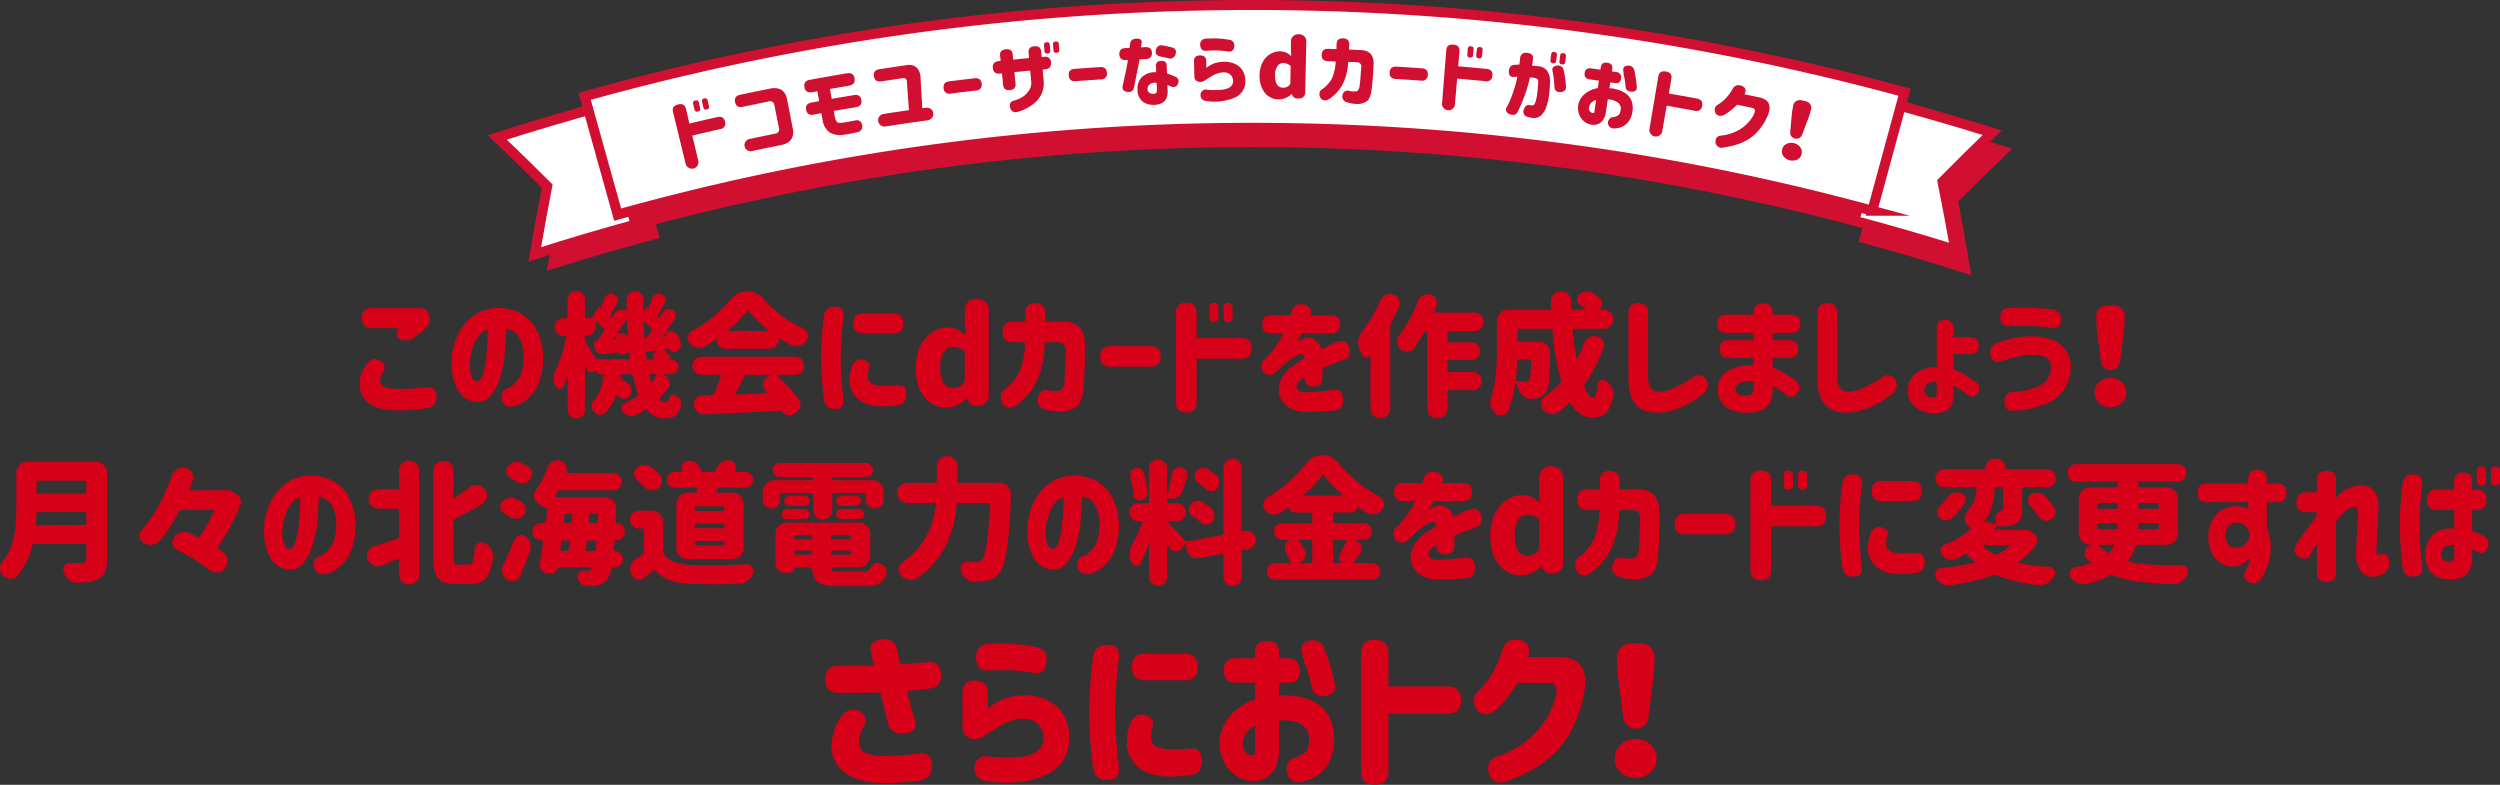 <svg xmlns="http://www.w3.org/2000/svg" width="894.513" height="280.794" viewBox="0 0 894.513 280.794">
  <rect x="0" y="0" width="894.513" height="280.794" fill="#333333" stroke="none"/>
  <g id="グループ_90" data-name="グループ 90" transform="translate(-273.986 -386.634)">
    <g id="グループ_3" data-name="グループ 3">
      <path id="パス_188" data-name="パス 188" d="M405.646,516.431q1.781-2.3,4.406-.68t.844,4.243a4.776,4.776,0,0,0-.891,2.718,2.773,2.773,0,0,0,.469,1.617,3.361,3.361,0,0,0,2.039,1.054,24.379,24.379,0,0,0,4.9.422,86.625,86.625,0,0,0,9.046-.562q3.657-.562,3.75,3.562.092,3.375-3.75,3.938a59.632,59.632,0,0,1-10.078.7q-7.027,0-10.4-2.532a8.47,8.47,0,0,1-3.328-7.311A11.692,11.692,0,0,1,405.646,516.431Zm18.185-19.545q3.282,0,3.868,2.977t-3.118,5.7l-3.046,2.249a5.083,5.083,0,0,1-4.829,0q-1.734-2.156.047-3.749h-9.7q-3.562,0-3.562-3.563,0-3.607,3.562-3.609Z" fill="#d70019"/>
      <path id="パス_189" data-name="パス 189" d="M461.4,513.619a13.19,13.19,0,0,0-1.641-6.257,6.1,6.1,0,0,0-4.592-3.023q-.14,4.547-.586,9.187a38.171,38.171,0,0,1-1.757,8.53,18.527,18.527,0,0,1-3.282,6.187,6,6,0,0,1-4.968,2.2,8.051,8.051,0,0,1-4.2-1.43A10.1,10.1,0,0,1,437,524.587a21.321,21.321,0,0,1-1.429-8.39,22.665,22.665,0,0,1,2.107-9.445,18.469,18.469,0,0,1,5.391-6.842,14.624,14.624,0,0,1,7.64-3.024,17.9,17.9,0,0,1,8.459,1.336,13.942,13.942,0,0,1,6.352,5.648,20.774,20.774,0,0,1,2.765,10.171,23.9,23.9,0,0,1-1.382,9.093,15.271,15.271,0,0,1-3.844,5.929,12.533,12.533,0,0,1-5.133,2.883q-3.28.843-4.357-2.2-.75-3.328,2.3-4.266,1.357-.327,3.467-3.069T461.4,513.619Zm-16.686,9.421q1.078.048,1.8-1.828a23.231,23.231,0,0,0,1.172-4.8q.445-2.93.656-6.117t.164-5.811a6.883,6.883,0,0,0-3.445,2.671,15.076,15.076,0,0,0-2.11,4.429,19.381,19.381,0,0,0-.82,4.617,11.838,11.838,0,0,0,.609,5.132Q443.493,522.948,444.712,523.04Z" fill="#d70019"/>
      <path id="パス_190" data-name="パス 190" d="M511.339,520.509c-.031,0-.054.024-.07.07a.107.107,0,0,0,.023.118,3.228,3.228,0,0,1,2.063,2.062,3.408,3.408,0,0,1,.187,1.078,2.872,2.872,0,0,1-.562,1.687,27.158,27.158,0,0,1-2.86,3.469.4.4,0,0,0-.046.656,2.819,2.819,0,0,0,2.015.937,1.123,1.123,0,0,0,.867-.328,2.967,2.967,0,0,0,.539-1.219,1.557,1.557,0,0,1,.938-1.125,1.779,1.779,0,0,1,.562-.093,1.575,1.575,0,0,1,.891.281,4.458,4.458,0,0,1,1.547,1.781,2.936,2.936,0,0,1,.328,1.313,2.789,2.789,0,0,1-.141.89,6.156,6.156,0,0,1-2.132,3.374,6.975,6.975,0,0,1-3.868.891,7.852,7.852,0,0,1-6.14-3,.515.515,0,0,0-.7-.094,27.891,27.891,0,0,1-3.561,1.968,3.662,3.662,0,0,1-1.359.281,3.418,3.418,0,0,1-.985-.14,4.249,4.249,0,0,1-2.015-1.406,1.726,1.726,0,0,1-.446-1.125,2.089,2.089,0,0,1,1.243-2.015,27.124,27.124,0,0,0,4.453-2.438.533.533,0,0,0,.187-.7,49.745,49.745,0,0,1-1.875-6.7.523.523,0,0,0-.562-.469h-3.328a.464.464,0,0,0-.516.469l-.047.375a.785.785,0,0,0,.328.75q1.36.984,2.578,1.969a2.774,2.774,0,0,1,1.032,2.061v.235a3.168,3.168,0,0,1-.7,2.015,2.356,2.356,0,0,1-1.829.938h-.14a2.645,2.645,0,0,1-1.875-.75c-.156-.157-.328-.312-.516-.469a.378.378,0,0,0-.281-.07.227.227,0,0,0-.188.164,17.115,17.115,0,0,1-3.937,6.233,2.547,2.547,0,0,1-1.641.609h-.468a3.507,3.507,0,0,1-1.969-1.217,2.982,2.982,0,0,1-.656-1.875,3.188,3.188,0,0,1,.843-2.2q2.719-3,3.422-8.953c.031-.187-.047-.281-.234-.281h-.985a1.52,1.52,0,0,1-1.078-.445,1.459,1.459,0,0,1-.468-1.1.06.06,0,0,0-.094,0l-.094.141a1.58,1.58,0,0,1-1.359.75h-.282a1.647,1.647,0,0,1-1.4-1.125c-.158-.438-.328-.859-.516-1.266-.033-.061-.07-.085-.117-.07a.11.11,0,0,0-.07.117v15.749a3,3,0,0,1-.891,2.2,2.962,2.962,0,0,1-2.179.891,3.04,3.04,0,0,1-2.2-.891,2.95,2.95,0,0,1-.915-2.2V521.494c0-.063-.015-.094-.046-.094a.131.131,0,0,0-.094.047,34.644,34.644,0,0,1-1.36,3.467,1.294,1.294,0,0,1-1.265.8h-.094a1.631,1.631,0,0,1-1.453-.936,6.292,6.292,0,0,1-.656-2.766,6.66,6.66,0,0,1,.75-3,51.039,51.039,0,0,0,3.7-11.765.353.353,0,0,0-.07-.328.339.339,0,0,0-.258-.14h-.61a3.113,3.113,0,0,1-2.25-.913,2.994,2.994,0,0,1-.937-2.227,3.2,3.2,0,0,1,3.187-3.187h.985a.414.414,0,0,0,.468-.469v-6.093a3.124,3.124,0,0,1,3.118-3.141,2.923,2.923,0,0,1,2.179.915,3.077,3.077,0,0,1,.891,2.226v6.093a.414.414,0,0,0,.469.469h2.435a.464.464,0,0,1-.093-.61L488,496.933a.534.534,0,0,1,.891-.141c.031.033.063.017.094-.047q.609-1.5,1.219-3.186a2.756,2.756,0,0,1,1.359-1.547,2.5,2.5,0,0,1,1.125-.281,2.423,2.423,0,0,1,.891.187,2.385,2.385,0,0,1,1.5,2.2,2.215,2.215,0,0,1-.329,1.125q-2.2,3.936-2.25,3.984a.572.572,0,0,0,.094.75.137.137,0,0,0,.047.094.35.35,0,0,0,.3.117.364.364,0,0,0,.258-.164c.156-.312.312-.61.468-.891a3.364,3.364,0,0,1,1.875-1.594,2.963,2.963,0,0,1,2.391.141.211.211,0,0,0,.211-.023.231.231,0,0,0,.117-.211q-.047-1.781-.047-3.609a2.861,2.861,0,0,1,.891-2.133,2.916,2.916,0,0,1,2.109-.867,3.012,3.012,0,0,1,2.154.844,2.962,2.962,0,0,1,.844,2.109l-.047,2.344q0,1.032.047,1.921a.073.073,0,0,0,.047.07.074.074,0,0,0,.094-.023l.75-1.219q.328-.514.844-.094c.031.033.046.017.046-.047q.7-1.592,1.266-3.139a2.752,2.752,0,0,1,1.359-1.594,2.6,2.6,0,0,1,1.172-.281,2.42,2.42,0,0,1,.891.187,1.982,1.982,0,0,1,1.359,1.36,2.243,2.243,0,0,1,.141.8,2.214,2.214,0,0,1-.328,1.125q-1.829,3.188-2.344,3.983a.572.572,0,0,0,.094.75c.031.031.062.063.094.094a.269.269,0,0,0,.281.117.352.352,0,0,0,.281-.211c.281-.5.531-.938.75-1.313a2.58,2.58,0,0,1,1.5-1.312,3.094,3.094,0,0,1,.891-.141,2.911,2.911,0,0,1,1.125.235,2.259,2.259,0,0,1,1.218,1.453,4.224,4.224,0,0,1,.047.609,2.152,2.152,0,0,1-.375,1.219q-1.922,2.813-3.187,4.594c-.031.031-.031.078,0,.14a.092.092,0,0,0,.14.047,3.889,3.889,0,0,1,1.313-.234,4.257,4.257,0,0,1,1.5.281,3.244,3.244,0,0,1,1.828,2.015,14.764,14.764,0,0,1,.516,1.828,2.245,2.245,0,0,1,.093.609,2.583,2.583,0,0,1-.281,1.172,2.491,2.491,0,0,1-1.406,1.172l-.516.234a1.194,1.194,0,0,1-1.1-.07,1.356,1.356,0,0,1-.68-.914.166.166,0,0,0-.187-.188l-1.829.329c-.062,0-.109.039-.14.117s-.016.133.047.164a17.3,17.3,0,0,1,2.015,1.781.848.848,0,0,1,.258.68.941.941,0,0,1-.351.679c0,.063.015.094.046.094h.657a2.648,2.648,0,1,1,0,5.3Zm-24.373-5.718a.756.756,0,0,0,.7.422h11.3a.454.454,0,0,0,.328-.14.332.332,0,0,0,.094-.329q-.047-.609-.187-1.687c-.032-.281-.172-.375-.422-.281l-2.11.8a.847.847,0,0,1-.773-.094.906.906,0,0,1-.4-.7c-.031-.094-.078-.125-.14-.094q-2.766.375-5.578.7H489.4a2.763,2.763,0,0,1-1.594-.516,2.7,2.7,0,0,1-1.031-1.734l-.235-1.266a1.116,1.116,0,0,1,.211-.914.984.984,0,0,1,.821-.4.293.293,0,0,0,.187-.141q1.032-1.357,2.344-3.374a.57.57,0,0,0,0-.75q-.844-.937-2.578-2.625a.273.273,0,0,0-.258-.047.184.184,0,0,0-.117.188v1.5a3.44,3.44,0,0,1-3.467,3.468.373.373,0,0,0-.422.422v.984a1.587,1.587,0,0,0,.281.891Q485.278,511.885,486.966,514.791Zm6.422-7.078a.369.369,0,0,0,0,.258c.031.079.094.1.188.07h.468a.3.3,0,0,0,.282-.164.363.363,0,0,0,.046-.3,1.934,1.934,0,0,1-.093-.329.23.23,0,0,0-.188-.164.258.258,0,0,0-.234.071Zm1.406-1.874q-.047.095,0,.141a.194.194,0,0,0,.141.047l.375-.141a3.907,3.907,0,0,1,.844-.094,2.6,2.6,0,0,1,1.172.281,2.409,2.409,0,0,1,1.312,1.5c0,.032.029.032.094,0q-.187-2.25-.375-6.421a.11.11,0,0,0-.094-.117.192.192,0,0,0-.187.07Q496.528,503.448,494.794,505.839Zm9.795,1.546c0,.22.1.321.305.3a.83.83,0,0,0,.539-.258q.891-1.218,1.734-2.437a.535.535,0,0,0-.047-.75,27.745,27.745,0,0,0-2.531-2.578.25.25,0,0,0-.211,0,.184.184,0,0,0-.117.188Q504.448,505.418,504.589,507.385Zm.75,7.359a.464.464,0,0,0,.516.469h2.2a.073.073,0,0,0,.07-.047.075.075,0,0,0-.023-.093,1.458,1.458,0,0,1-.492-1.079,1.268,1.268,0,0,1,.492-1.078l.75-.7a.076.076,0,0,0,.023-.094.074.074,0,0,0-.07-.046q-1.687.234-3.281.468a.417.417,0,0,0-.422.516Q505.246,514.088,505.339,514.744Zm3.516,6.187a.356.356,0,0,0-.024-.281.26.26,0,0,0-.257-.141h-1.782a.376.376,0,0,0-.3.141.353.353,0,0,0-.071.328q.236.984.563,2.156a.224.224,0,0,0,.187.164.255.255,0,0,0,.235-.07A18.356,18.356,0,0,0,508.855,520.931Zm2.2-14.108a.25.25,0,0,0,0,.211.181.181,0,0,0,.187.117l.75-.094a.317.317,0,0,0,.282-.141.4.4,0,0,0,.047-.328c-.063-.155-.125-.328-.188-.515a.346.346,0,0,0-.234-.163.225.225,0,0,0-.235.117C511.449,506.339,511.245,506.605,511.058,506.823Z" fill="#d70019"/>
      <path id="パス_191" data-name="パス 191" d="M533.626,511.416a3.2,3.2,0,0,1-3.185-3.187.208.208,0,0,0-.094-.164.17.17,0,0,0-.187-.024q-2.206,1.5-4.36,2.719a3.746,3.746,0,0,1-1.687.422,3.406,3.406,0,0,1-1.078-.188,4.237,4.237,0,0,1-2.3-1.687,2.728,2.728,0,0,1-.61-1.688,2.579,2.579,0,0,1,.094-.7,2.822,2.822,0,0,1,1.5-1.967,44.286,44.286,0,0,0,7.547-5.063,47.1,47.1,0,0,0,6.139-6.046,7.5,7.5,0,0,1,5.906-2.953,7.773,7.773,0,0,1,6,2.859,40.3,40.3,0,0,0,14.013,10.312,2.822,2.822,0,0,1,1.641,1.922,3.829,3.829,0,0,1,.094.843,3.048,3.048,0,0,1-.516,1.687,4.684,4.684,0,0,1-2.531,1.875,3.981,3.981,0,0,1-1.172.188,3.848,3.848,0,0,1-1.875-.516q-1.875-1.031-3.891-2.344c-.093-.061-.171-.07-.234-.023a.205.205,0,0,0-.094.164,3.4,3.4,0,0,1-1.054,2.531,3.461,3.461,0,0,1-2.506,1.031Zm24.842,9.328h-6.234c-.094,0-.149.039-.164.117a.319.319,0,0,0,.023.211,64.894,64.894,0,0,1,7.641,8.249,3.244,3.244,0,0,1,.656,1.968,7.293,7.293,0,0,1-.047.8,3.612,3.612,0,0,1-1.687,2.3l-.75.422a2.794,2.794,0,0,1-1.454.422,3.19,3.19,0,0,1-2.625-1.405.586.586,0,0,0-.515-.282q-9.747.563-27.09,1.359h-.187a3.665,3.665,0,0,1-2.391-.843,3.615,3.615,0,0,1-1.313-2.391,2.4,2.4,0,0,1-.046-.468,3.1,3.1,0,0,1,3-3.047q.422,0,3.468-.141a.667.667,0,0,0,.657-.422,57.444,57.444,0,0,0,2.482-6.374.393.393,0,0,0-.047-.328.312.312,0,0,0-.279-.14h-6.61a3.147,3.147,0,0,1-2.273-.938,3.057,3.057,0,0,1-.961-2.273,3.282,3.282,0,0,1,3.234-3.257h33.512a3.084,3.084,0,0,1,2.3.961,3.17,3.17,0,0,1,.937,2.3,3.2,3.2,0,0,1-3.234,3.211Zm-23.857-16.03a.182.182,0,0,0-.047.211c.031.078.078.117.14.117h14.11c.06,0,.107-.039.14-.117a.188.188,0,0,0-.046-.211,39.764,39.764,0,0,1-7.032-6.8c-.187-.249-.375-.249-.562,0A45.5,45.5,0,0,1,534.611,504.714Zm14.953,16.264a.118.118,0,0,0,.07-.141.113.113,0,0,0-.117-.093h-8.391a.757.757,0,0,0-.7.421q-2.109,4.125-3.234,6.187a.355.355,0,0,0,.023.281.262.262,0,0,0,.258.141q2.532-.094,10.781-.422a.184.184,0,0,0,.188-.117.285.285,0,0,0-.047-.258c-.221-.218-.422-.437-.609-.656a2.9,2.9,0,0,1-.844-2.062V523.7a2.825,2.825,0,0,1,1.594-2.157Z" fill="#d70019"/>
      <path id="パス_192" data-name="パス 192" d="M568.9,499.183q.656-3,4.125-2.812,3,.048,2.812,3.374-.327,2.205-.656,6.258t-.375,8.507q.043,4.734.375,8.788t.656,6.257q.184,3.328-2.812,3.375-3.469.186-4.125-2.812-.422-2.718-.75-6.8-.328-4.032-.375-8.624v-.047q.047-4.641.375-8.671Q568.477,501.9,568.9,499.183Zm10.123,18.186a3.1,3.1,0,0,1,3.75-2.062q3,.891,2.062,3.374a9.594,9.594,0,0,0-.328,2.391,3.476,3.476,0,0,0,.328,1.687,2.882,2.882,0,0,0,1.524,1.313,9.128,9.128,0,0,0,3.4.562q3.563,0,5.016-.14,3.375-.469,3.56,3.186-.093,3.563-3,3.938a57.211,57.211,0,0,1-6.047.421q-5.484-.14-8.343-2.7a8.573,8.573,0,0,1-3-6.3A15.41,15.41,0,0,1,579.021,517.369ZM593.6,498.761q3.559,0,3.562,3.563,0,3.609-3.562,3.609H582.911q-3.562,0-3.562-3.563,0-3.609,3.562-3.609Z" fill="#d70019"/>
      <path id="パス_193" data-name="パス 193" d="M612.839,532.461a9.879,9.879,0,0,1-8.179-3.82q-3.021-3.819-3.022-10.476a18.1,18.1,0,0,1,.961-6,13.233,13.233,0,0,1,2.553-4.547,12.077,12.077,0,0,1,3.609-2.788,9.231,9.231,0,0,1,4.172-1.007,8.538,8.538,0,0,1,3.422.632,10.042,10.042,0,0,1,2.812,1.9.2.2,0,0,0,.188,0,.189.189,0,0,0,.094-.188l-.282-3.608v-5.016a4.083,4.083,0,0,1,4.076-4.077h.422a4.082,4.082,0,0,1,4.078,4.077v30.794a3.44,3.44,0,0,1-3.468,3.469h-1.032a3.042,3.042,0,0,1-1.919-.656,2.914,2.914,0,0,1-1.079-1.735l-.046-.14a.151.151,0,0,0-.141-.094.191.191,0,0,0-.141.047,11.7,11.7,0,0,1-3.375,2.367A8.786,8.786,0,0,1,612.839,532.461Zm2.25-6.984a4.463,4.463,0,0,0,3.8-1.921,1.368,1.368,0,0,0,.281-.844v-9.843a.892.892,0,0,0-.375-.75,5.839,5.839,0,0,0-3.843-1.359,3.866,3.866,0,0,0-3.235,1.852,9.321,9.321,0,0,0-1.312,5.413Q610.4,525.479,615.089,525.477Z" fill="#d70019"/>
      <path id="パス_194" data-name="パス 194" d="M632.738,505.37q0-3.655,3.654-3.656h4.5v-3.047q0-3.513,3.516-3.514,3.563,0,3.562,3.514v3.047h6.7q7.547.095,7.5,8.39.047,7.968-.375,14.179t-2.508,7.78a9.393,9.393,0,0,1-4.757,1.851,18.831,18.831,0,0,1-6.561-.8q-3.28-1.08-2.625-4.313.984-3.234,3.938-2.437a10.948,10.948,0,0,0,3.656.046,1.566,1.566,0,0,0,1.1-.656,5.219,5.219,0,0,0,.75-2.366q.258-1.758.493-11.507,0-2.717-2.577-2.812h-4.921a34.034,34.034,0,0,1-2.3,12.631,23.2,23.2,0,0,1-7.266,9.539q-3.234,2.576-5.435,0-1.687-3.422.609-5.25a16.716,16.716,0,0,0,3.021-2.812,15.866,15.866,0,0,0,3.024-5.367,28.237,28.237,0,0,0,1.265-8.741h-4.312q-3.654,0-3.654-3.656Z" fill="#d70019"/>
      <path id="パス_195" data-name="パス 195" d="M667.632,514.135q0-3.656,3.656-3.656H685.63q3.657,0,3.656,3.656,0,3.7-3.656,3.7H671.288q-3.656,0-3.656-3.655Z" fill="#d70019"/>
      <path id="パス_196" data-name="パス 196" d="M694.747,498.667q0-3.7,3.7-3.7t3.7,3.7v8.952h16.029q3.656,0,3.656,3.657,0,3.7-3.656,3.7H702.154v15.56q0,3.7-3.7,3.7t-3.7-3.7Zm11.952-2.014a1.408,1.408,0,0,1,1.593-1.594,1.43,1.43,0,0,1,1.641,1.594v3.561a1.409,1.409,0,0,1-1.594,1.594,1.429,1.429,0,0,1-1.64-1.594Zm5.062,0a1.409,1.409,0,0,1,1.594-1.594,1.429,1.429,0,0,1,1.64,1.594v3.561a1.408,1.408,0,0,1-1.593,1.594,1.43,1.43,0,0,1-1.641-1.594Z" fill="#d70019"/>
      <path id="パス_197" data-name="パス 197" d="M728.847,499.464h6.844l.609-1.64q.844-3.047,4.733-2.156,2.764,1.266,1.734,3.8h7.453q3.234,0,3.234,3.235t-3.234,3.234H739.673a5.8,5.8,0,0,1-.562,1.171q-.562,1.032-.985,1.922c.032-.031.211-.164.539-.4a2.913,2.913,0,0,1,.821-.445q3.139-1.17,4.9-.047a5.606,5.606,0,0,1,2.367,3.516q2.625-1.407,5.344-2.532,3.419-1.45,4.686,1.688.938,3.7-2.248,4.687a52.511,52.511,0,0,0-7.36,2.906v3.375q0,3.188-3.187,3.186-3.236,0-3.235-3.186v-.188a4.778,4.778,0,0,1-.445.305,7.111,7.111,0,0,1-.68.4q-2.014,1.688-1.687,3.14t3.422,1.547a94.333,94.333,0,0,0,9.422-.8q3.559-.562,3.75,3.375.184,3.561-3,3.938a85.78,85.78,0,0,1-10.594.468,11.192,11.192,0,0,1-6.069-1.781,7.52,7.52,0,0,1-3.093-4.2,7.882,7.882,0,0,1,.492-5.39,13.106,13.106,0,0,1,4.594-5.273q.981-.656,1.943-1.266t1.945-1.218a1.632,1.632,0,0,0-.422-1.172,1.823,1.823,0,0,0-1.406-.187,8.18,8.18,0,0,0-2.224,1.1,26.681,26.681,0,0,0-2.789,2.109q-1.453,1.243-3.563,3.3-1.968,1.688-4.312-.188-1.453-2.577,0-4.219a21.982,21.982,0,0,0,3.093-3.28q1.407-1.828,2.953-4.219c.219-.375.446-.811.68-1.312s.367-.781.4-.843h-4.313q-3.234,0-3.234-3.234T728.847,499.464Z" fill="#d70019"/>
      <path id="パス_198" data-name="パス 198" d="M767.773,494.262a4.028,4.028,0,0,1,1.922-2.016,3.811,3.811,0,0,1,1.64-.375,3.568,3.568,0,0,1,1.125.188,3.259,3.259,0,0,1,2.016,1.734,2.986,2.986,0,0,1,.047,2.625q-1.312,3.093-2.906,6.046a2.168,2.168,0,0,0-.188.891v29.434a3.539,3.539,0,0,1-7.078,0V513.994a.109.109,0,0,0-.07-.117.108.108,0,0,0-.118.024,1.6,1.6,0,0,1-1.218.562h-.327a1.716,1.716,0,0,1-1.312-1.031q-.378-.75-.7-1.5a5.7,5.7,0,0,1-.656-2.672,5.021,5.021,0,0,1,.046-.7,6.041,6.041,0,0,1,1.313-3.233A50.537,50.537,0,0,0,767.773,494.262Zm33.793,10.874h-9.233a.414.414,0,0,0-.468.469v3.046a.414.414,0,0,0,.468.468h8.061a3.107,3.107,0,0,1,2.25.915,2.99,2.99,0,0,1,.937,2.226,3.2,3.2,0,0,1-3.187,3.187h-8.061a.414.414,0,0,0-.468.468v3.375a.414.414,0,0,0,.468.469h8.623a3.234,3.234,0,1,1,0,6.468h-8.623a.414.414,0,0,0-.468.469v6.047a3.609,3.609,0,1,1-7.219,0V505.558c0-.281-.149-.422-.445-.422a.754.754,0,0,0-.68.375,58.7,58.7,0,0,1-3.608,5.718,2.978,2.978,0,0,1-2.3,1.219h-.141a3.283,3.283,0,0,1-2.344-.938,3.534,3.534,0,0,1-1.172-2.484v-.282a3.667,3.667,0,0,1,.8-2.3,46.676,46.676,0,0,0,6.516-12,3.6,3.6,0,0,1,1.826-2.063,3.534,3.534,0,0,1,1.734-.469,3.244,3.244,0,0,1,.938.141,3.208,3.208,0,0,1,2.39,3,2.909,2.909,0,0,1-.234,1.125l-.75,1.874a.235.235,0,0,0,0,.281.315.315,0,0,0,.281.141h14.108a3.125,3.125,0,0,1,2.32.984,3.339,3.339,0,0,1,0,4.688A3.125,3.125,0,0,1,801.566,505.136Z" fill="#d70019"/>
      <path id="パス_199" data-name="パス 199" d="M840.728,509.588a4.209,4.209,0,0,1,1.875-2.2,3.69,3.69,0,0,1,1.875-.516,4.912,4.912,0,0,1,.937.094,3.1,3.1,0,0,1,2.108,1.641,2.849,2.849,0,0,1,.187,2.625,59.935,59.935,0,0,1-6.748,12.983.832.832,0,0,0-.094.843q1.595,3.893,3.235,3.891,1.075,0,1.547-4.687a1.676,1.676,0,0,1,1.078-1.5,1.956,1.956,0,0,1,.795-.187,1.807,1.807,0,0,1,1.078.375,6.446,6.446,0,0,1,2.156,2.342,4.366,4.366,0,0,1,.563,2.11,3.71,3.71,0,0,1-.094.8q-.891,4.593-2.625,6.21a7.235,7.235,0,0,1-5.108,1.617q-4.359,0-7.546-5.109-.282-.422-.61-.093a39.422,39.422,0,0,1-3.609,3.187,3.752,3.752,0,0,1-2.25.749,4.515,4.515,0,0,1-.656-.047,4.18,4.18,0,0,1-2.623-1.5,2.988,2.988,0,0,1-.8-2.062v-.422a3.164,3.164,0,0,1,1.406-2.3,31.588,31.588,0,0,0,5.529-4.874.748.748,0,0,0,.188-.8,93.7,93.7,0,0,1-3.047-18,.464.464,0,0,0-.516-.469H817.433a.415.415,0,0,0-.469.469v3.655a.414.414,0,0,0,.469.469h7.219a3.919,3.919,0,0,1,3.982,3.984q0,5.719-.42,10.031a8.995,8.995,0,0,1-1.078,4.171,5.719,5.719,0,0,1-3.609,2.156,13.279,13.279,0,0,1-1.453.141,1.054,1.054,0,0,1-.329.046,3.874,3.874,0,0,1-2.625-1.031,6.2,6.2,0,0,1-1.875-2.859,16.289,16.289,0,0,0-.8-1.921.151.151,0,0,0-.141-.094c-.063,0-.109.047-.141.141a39.01,39.01,0,0,1-2.578,10.03,2.485,2.485,0,0,1-2.015,1.546,3.449,3.449,0,0,1-.563.047,3.105,3.105,0,0,1-2.06-.8,4.779,4.779,0,0,1-1.641-2.577,6.031,6.031,0,0,1-.141-1.266,4.883,4.883,0,0,1,.328-1.781q2.11-5.766,2.11-17.014V501.527a4.077,4.077,0,0,1,4.076-4.078H828.54a.482.482,0,0,0,.469-.469q-.093-2.015-.094-2.577a3.544,3.544,0,0,1,1.032-2.532,3.6,3.6,0,0,1,2.578-1.031,3.558,3.558,0,0,1,2.578,1.055,3.494,3.494,0,0,1,1.078,2.6q0,1.266.047,2.484a.463.463,0,0,0,.515.469H841.2a.144.144,0,0,0,.164-.118.136.136,0,0,0-.071-.164q-.889-.7-1.922-1.4a2.459,2.459,0,0,1-1.078-1.781V493.7a2.253,2.253,0,0,1,.7-1.641,3.878,3.878,0,0,1,2.25-1.125,3.565,3.565,0,0,1,.563-.047,3.686,3.686,0,0,1,1.875.516q1.359.843,2.484,1.64a2.47,2.47,0,0,1,1.077,2.157,2.676,2.676,0,0,1-.795,1.967c-.034.033-.034.087,0,.164s.06.118.093.118h1.311a3.422,3.422,0,0,1,0,6.843H837.118a.449.449,0,0,0-.328.141.325.325,0,0,0-.093.328,91.89,91.89,0,0,0,1.406,10.124q0,.094.117.117a.134.134,0,0,0,.164-.07A40.714,40.714,0,0,0,840.728,509.588Zm-18.889,6.093a.5.5,0,0,0-.117-.327.431.431,0,0,0-.352-.141h-3.984a.414.414,0,0,0-.469.468q-.187,3.516-.562,6.844a.416.416,0,0,0,.422.515q1.64.141,2.953.141a1.743,1.743,0,0,0,1.453-.656Q821.7,521.775,821.839,515.681Z" fill="#d70019"/>
      <path id="パス_200" data-name="パス 200" d="M863.671,521.259a7.22,7.22,0,0,0,.914,4.077,3.554,3.554,0,0,0,2.836,1.453,13.083,13.083,0,0,0,5.227-1.2,58.319,58.319,0,0,0,7.1-3.913,2.948,2.948,0,0,1,4.5.563q1.782,2.813-.75,5.249a41.477,41.477,0,0,1-4.593,3.117,31.893,31.893,0,0,1-5.483,2.508,20.912,20.912,0,0,1-6.422,1.17q-5.484-.093-7.922-3.21t-2.435-8.647V498.62q0-3.513,3.514-3.514t3.515,3.514Z" fill="#d70019"/>
      <path id="パス_201" data-name="パス 201" d="M901.472,508.369v-2.624h-9.748q-3.234,0-3.234-3.234,0-3.279,3.234-3.281h9.748v-.656q0-3.373,3.375-3.374,3.422,0,3.422,3.374v.656h6.656q3.234,0,3.235,3.234,0,3.282-3.235,3.281h-6.656v2.624h5.906q3.188,0,3.188,3.188t-3.188,3.187h-5.906v3.421a25.753,25.753,0,0,1,4.219,2.016,40.628,40.628,0,0,1,4.172,2.813q2.2,1.922.375,4.5-2.016,2.064-3.938.375a45.452,45.452,0,0,0-4.828-3.187v1.452q-.047,3.657-1.57,5.414a6.915,6.915,0,0,1-3.563,2.274,15.881,15.881,0,0,1-4.24.467,14,14,0,0,1-5.156-.936,8.18,8.18,0,0,1-3.727-2.766,7.907,7.907,0,0,1-1.43-4.5,7.4,7.4,0,0,1,1.735-5.155,9.927,9.927,0,0,1,4.8-2.789,24.615,24.615,0,0,1,6.35-.914v-2.484h-8.951q-3.187,0-3.188-3.187t3.188-3.188Zm-2.576,19.78a2.891,2.891,0,0,0,1.732-.539,2.055,2.055,0,0,0,.844-1.571v-2.952a8.118,8.118,0,0,0-4.732.539q-1.782.915-1.829,1.945a2.447,2.447,0,0,0,.774,1.828Q896.459,528.149,898.9,528.149Z" fill="#d70019"/>
      <path id="パス_202" data-name="パス 202" d="M931.353,521.259a7.22,7.22,0,0,0,.914,4.077,3.552,3.552,0,0,0,2.836,1.453,13.079,13.079,0,0,0,5.226-1.2,58.241,58.241,0,0,0,7.1-3.913,2.948,2.948,0,0,1,4.5.563q1.782,2.813-.75,5.249a41.49,41.49,0,0,1-4.594,3.117,31.916,31.916,0,0,1-5.482,2.508,20.912,20.912,0,0,1-6.422,1.17q-5.484-.093-7.922-3.21t-2.435-8.647V498.62q0-3.513,3.513-3.514t3.516,3.514Z" fill="#d70019"/>
      <path id="パス_203" data-name="パス 203" d="M972.9,528.2a6.875,6.875,0,0,1-.914,3.82,4.856,4.856,0,0,1-2.579,1.945,10.841,10.841,0,0,1-3.49.562,11.351,11.351,0,0,1-4.429-.937,8.214,8.214,0,0,1-3.54-2.742,7.327,7.327,0,0,1-1.312-4.43A7.805,7.805,0,0,1,958,521.751a8.1,8.1,0,0,1,3.844-2.836,13.654,13.654,0,0,1,5.109-.89V504.152q0-3,2.952-3a2.652,2.652,0,0,1,3,3v3.092h6.047q3.047,0,3.046,3,0,3.095-3.046,3.094H972.9v5.437a27.341,27.341,0,0,1,4.125,1.969,41.859,41.859,0,0,1,4.172,2.765q1.731,1.547.328,3.984a2.374,2.374,0,0,1-3.657.281q-2.952-2.109-4.968-3.28Zm-6.7.656c.249,0,.446-.156.586-.469a3.7,3.7,0,0,0,.164-1.547v-3.467a4.506,4.506,0,0,0-3.4.656,2.773,2.773,0,0,0-1.055,2.2,2.415,2.415,0,0,0,1.125,2.062A3.911,3.911,0,0,0,966.2,528.852Z" fill="#d70019"/>
      <path id="パス_204" data-name="パス 204" d="M988.4,509.494a28,28,0,0,1,5.344-1.71,33.016,33.016,0,0,1,7.076-.821,21.894,21.894,0,0,1,7.054,1.1,10.086,10.086,0,0,1,5.133,3.726,10.5,10.5,0,0,1,1.922,6.093,15.191,15.191,0,0,1-2.578,8.366q-2.484,3.681-8.086,5.532a32.7,32.7,0,0,1-10.146,1.851q-2.907,0-2.907-3.328.048-3.279,3.094-3.469a22.6,22.6,0,0,0,7.287-1.265q3.727-1.264,5.016-3.257a7.448,7.448,0,0,0,1.148-4.57,3.654,3.654,0,0,0-1.383-3.023q-1.382-1.1-5.554-1.148a23.406,23.406,0,0,0-4.78.632q-2.531.586-6.328,1.664-2.577,1.078-3.562-2.25A3.484,3.484,0,0,1,988.4,509.494Zm4.125-12.655q4.641-.186,7.592-.094,3,.1,7.875.516a3.583,3.583,0,0,1,3.468,3.8q-.093,3.468-3.468,2.812-4.875-.562-7.875-.656-4.638,0-6,.047a8.9,8.9,0,0,0-1.407.094q-3,.093-3-3.235Q989.8,497.075,992.521,496.839Z" fill="#d70019"/>
      <path id="パス_205" data-name="パス 205" d="M1023.431,527.118a4.975,4.975,0,0,1,1.617-3.773,6.16,6.16,0,0,1,8.11,0,4.976,4.976,0,0,1,1.617,3.773,4.882,4.882,0,0,1-1.617,3.773,6.3,6.3,0,0,1-8.11,0A4.881,4.881,0,0,1,1023.431,527.118Zm2.3-11.062-1.547-12.186-.141-3.89a3.661,3.661,0,0,1,1.078-2.883,3.8,3.8,0,0,1,2.813-1.194h2.391a3.8,3.8,0,0,1,2.812,1.194,3.658,3.658,0,0,1,1.078,2.883l-.14,3.89-1.547,12.186a3.477,3.477,0,0,1-1.149,2.133,3.353,3.353,0,0,1-4.5,0A3.481,3.481,0,0,1,1025.728,516.056Z" fill="#d70019"/>
      <path id="パス_206" data-name="パス 206" d="M308.2,551.819a4.08,4.08,0,0,1,4.078,4.077V586.83a11.147,11.147,0,0,1-.75,4.57,5.24,5.24,0,0,1-2.578,2.508,12.23,12.23,0,0,1-4.172,1.078q-1.219.093-2.858.187h-.187a4.663,4.663,0,0,1-2.86-.984,6.328,6.328,0,0,1-2.062-2.719,2.873,2.873,0,0,1-.188-.984,2.482,2.482,0,0,1,.422-1.359,2.226,2.226,0,0,1,1.969-1.078h.047q1.872.047,4.312.047,1.5,0,1.5-1.359v-5.063a.415.415,0,0,0-.468-.469H286.171a.522.522,0,0,0-.562.469,28.592,28.592,0,0,1-5.342,10.968,3.069,3.069,0,0,1-2.344,1.078h-.187a3.978,3.978,0,0,1-2.625-1.125,3.4,3.4,0,0,1-1.125-2.625,3.6,3.6,0,0,1,.843-2.343,20.632,20.632,0,0,0,1.547-2.156,19.526,19.526,0,0,0,2.344-5.835,41.863,41.863,0,0,0,.914-5.6q.211-2.484.211-5.765V555.9a4.078,4.078,0,0,1,4.078-4.077Zm-21.374,22.169a.326.326,0,0,0,.094.328.448.448,0,0,0,.328.14H304.4a.414.414,0,0,0,.468-.468v-3.656a.414.414,0,0,0-.468-.468H287.531a.414.414,0,0,0-.469.468Q286.967,572.114,286.827,573.988Zm18.045-14.9a.414.414,0,0,0-.468-.468H287.531a.414.414,0,0,0-.469.468v3.656a.414.414,0,0,0,.469.468H304.4a.413.413,0,0,0,.468-.468Z" fill="#d70019"/>
      <path id="パス_207" data-name="パス 207" d="M354.533,562.082a2.978,2.978,0,0,1,.7-.093,3.153,3.153,0,0,1,1.5.375l1.593.89a3.384,3.384,0,0,1,1.641,4.266,81.844,81.844,0,0,1-8.016,14.81.444.444,0,0,0,.141.657q.844.516,1.641,1.078a3.845,3.845,0,0,1,1.593,2.719,4.171,4.171,0,0,1-.8,3.139l-.094.094a3.237,3.237,0,0,1-2.531,1.453h-.422a3.84,3.84,0,0,1-2.436-.844,71.833,71.833,0,0,0-11.672-7.264,2.965,2.965,0,0,1-1.64-1.969,3.641,3.641,0,0,1-.094-.8,2.874,2.874,0,0,1,.562-1.686,4.608,4.608,0,0,1,2.485-1.735,4.007,4.007,0,0,1,3,.235q1.546.656,3.047,1.406a.478.478,0,0,0,.7-.188,61.688,61.688,0,0,0,5.109-9.139.24.24,0,0,0,0-.282.32.32,0,0,0-.281-.14H338.831a.776.776,0,0,0-.7.375,58.626,58.626,0,0,1-6.888,10.638,4.143,4.143,0,0,1-2.813,1.454,3.331,3.331,0,0,1-.562.046,4.682,4.682,0,0,1-2.579-.75,2.6,2.6,0,0,1-1.406-2.061,2.406,2.406,0,0,1-.047-.469,2.986,2.986,0,0,1,.75-1.969,44.665,44.665,0,0,0,6.235-8.9,65.5,65.5,0,0,0,4.545-10.452,4.458,4.458,0,0,1,2.015-2.391,3.873,3.873,0,0,1,2.063-.609,4.8,4.8,0,0,1,.937.094,3.45,3.45,0,0,1,2.344,1.734,3.193,3.193,0,0,1,.469,1.641,3.355,3.355,0,0,1-.235,1.218q-.562,1.453-1.218,3a.306.306,0,0,0,.047.281.313.313,0,0,0,.281.14h12.467Z" fill="#d70019"/>
      <path id="パス_208" data-name="パス 208" d="M394.3,573.613a13.186,13.186,0,0,0-1.641-6.257,6.1,6.1,0,0,0-4.593-3.024q-.141,4.548-.586,9.187a37.98,37.98,0,0,1-1.758,8.53,18.551,18.551,0,0,1-3.281,6.188,6,6,0,0,1-4.967,2.2,8.041,8.041,0,0,1-4.2-1.429,10.1,10.1,0,0,1-3.375-4.43,21.39,21.39,0,0,1-1.43-8.389,22.694,22.694,0,0,1,2.109-9.445,18.454,18.454,0,0,1,5.391-6.842,14.621,14.621,0,0,1,7.639-3.024,17.877,17.877,0,0,1,8.46,1.336,13.932,13.932,0,0,1,6.35,5.648,20.784,20.784,0,0,1,2.766,10.171,23.916,23.916,0,0,1-1.383,9.092,15.268,15.268,0,0,1-3.842,5.93,12.52,12.52,0,0,1-5.133,2.882q-3.28.843-4.359-2.2-.75-3.327,2.3-4.265,1.359-.328,3.469-3.07T394.3,573.613Zm-16.686,9.421q1.075.047,1.8-1.829a23.3,23.3,0,0,0,1.17-4.8q.446-2.928.656-6.116t.164-5.813a6.867,6.867,0,0,0-3.443,2.672,15.049,15.049,0,0,0-2.109,4.429,19.229,19.229,0,0,0-.821,4.617,11.85,11.85,0,0,0,.61,5.132Q376.4,582.94,377.618,583.034Z" fill="#d70019"/>
      <path id="パス_209" data-name="パス 209" d="M416.263,561.707a.413.413,0,0,0,.469-.467v-6.094a3.633,3.633,0,1,1,7.265,0v36.98a3.556,3.556,0,0,1-1.054,2.578,3.62,3.62,0,0,1-5.157,0,3.556,3.556,0,0,1-1.054-2.578v-5.249a.275.275,0,0,0-.141-.234.393.393,0,0,0-.328-.047q-2.859,1.219-5.531,2.344a3.589,3.589,0,0,1-3,0,3.853,3.853,0,0,1-2.157-2.11,3.655,3.655,0,0,1-.281-1.359,3.728,3.728,0,0,1,.328-1.5,3.559,3.559,0,0,1,2.2-1.875q3.654-1.125,8.436-2.765a.587.587,0,0,0,.469-.609v-9.608a.414.414,0,0,0-.469-.469h-6.937a3.364,3.364,0,0,1-2.436-1.008,3.453,3.453,0,0,1,0-4.922,3.368,3.368,0,0,1,2.436-1.008Zm21.748,26.952h3.8q.984,0,1.406-1.2a20.8,20.8,0,0,0,.656-4.617,2.179,2.179,0,0,1,1.172-1.828,2.575,2.575,0,0,1,1.17-.281,2.821,2.821,0,0,1,1.078.234,6.171,6.171,0,0,1,2.391,2.063,4.164,4.164,0,0,1,.75,2.343,3.449,3.449,0,0,1-.047.563q-.609,5.2-2.367,7.4a6.5,6.5,0,0,1-5.412,2.2h-5.719q-4.593,0-6.234-2.133t-1.641-7.944V555.193a3.633,3.633,0,1,1,7.266,0v9.421a.227.227,0,0,0,.14.211.264.264,0,0,0,.282-.024q2.438-1.641,5.156-3.749a3.85,3.85,0,0,1,2.437-.844h.516a3.833,3.833,0,0,1,2.67,1.5,3.358,3.358,0,0,1,.8,2.157,2.558,2.558,0,0,1-.094.7,3.141,3.141,0,0,1-1.641,2.39q-4.547,2.72-9.841,5.39a.665.665,0,0,0-.422.656v12.562a6.458,6.458,0,0,0,.3,2.578Q436.887,588.659,438.011,588.659Z" fill="#d70019"/>
      <path id="パス_210" data-name="パス 210" d="M460.533,566.207a2.9,2.9,0,0,1,1.453,2.157,3.437,3.437,0,0,1,.047.562,3.29,3.29,0,0,1-.7,2.015,3.077,3.077,0,0,1-2.2,1.312h-.515a3.7,3.7,0,0,1-2.063-.609q-.984-.656-2.084-1.265a2.87,2.87,0,0,1-1.476-2.437,2.42,2.42,0,0,1,.562-1.547,3.947,3.947,0,0,1,2.2-1.547,3.9,3.9,0,0,1,1.032-.141,3.712,3.712,0,0,1,1.593.375Q459.5,565.644,460.533,566.207Zm-.375,26.388a2.953,2.953,0,0,1-1.969,1.781,3.027,3.027,0,0,1-1.031.188,2.961,2.961,0,0,1-1.594-.469,3.748,3.748,0,0,1-1.779-2.3,3.911,3.911,0,0,1-.188-1.172,3.834,3.834,0,0,1,.422-1.733q2.106-4.5,3.982-9.093a2.53,2.53,0,0,1,1.688-1.594,2.671,2.671,0,0,1,.844-.14,2.583,2.583,0,0,1,1.453.469,4.576,4.576,0,0,1,1.687,2.3,4.305,4.305,0,0,1,.235,1.36,3.87,3.87,0,0,1-.282,1.453Q462.033,588.143,460.158,592.595Zm2.671-39.043a2.763,2.763,0,0,1,1.407,2.156,3.449,3.449,0,0,1,.047.563,3.293,3.293,0,0,1-.7,2.015,3.08,3.08,0,0,1-2.25,1.266,2.4,2.4,0,0,1-.468.047,3.741,3.741,0,0,1-2.11-.656q-1.031-.7-2.2-1.36a2.706,2.706,0,0,1-1.359-1.828,2.351,2.351,0,0,1-.092-.656,2.418,2.418,0,0,1,.561-1.547,4.246,4.246,0,0,1,2.25-1.5,3.236,3.236,0,0,1,.937-.14,3.561,3.561,0,0,1,1.688.421Q461.751,552.945,462.829,553.552Zm34.731,23.342a2.991,2.991,0,0,1-.938,2.226,3.107,3.107,0,0,1-2.25.915h-.14a.382.382,0,0,0-.422.374q-.094,1.688-.234,3a.29.29,0,0,0,.328.328h.047a2.953,2.953,0,0,1,0,5.905h-.75a.423.423,0,0,0-.469.422,8.855,8.855,0,0,1-1.311,3.562,5.875,5.875,0,0,1-1.781,1.711,7.063,7.063,0,0,1-2.344.774,16.277,16.277,0,0,1-3.14.234,3.235,3.235,0,0,1-2.157-.8,4.488,4.488,0,0,1-1.312-2.156,2.211,2.211,0,0,1-.094-.609,1.869,1.869,0,0,1,.375-1.125,1.637,1.637,0,0,1,1.453-.8h.047q.891.048,1.594.047a2.09,2.09,0,0,0,1.734-.844.2.2,0,0,0,.047-.281.314.314,0,0,0-.281-.141H473.8a.259.259,0,0,0-.281.234,2.436,2.436,0,0,1-2.344,1.969h-.14l-1.172-.094a2.75,2.75,0,0,1-2.157-1.125,2.858,2.858,0,0,1-.609-1.78,3.437,3.437,0,0,1,.047-.562q.656-3.844,1.219-7.829a.477.477,0,0,0-.094-.3.341.341,0,0,0-.281-.116h-.375a3.141,3.141,0,1,1,0-6.282h1.125a.522.522,0,0,0,.562-.468q.422-3.561.563-5.249c0-.032-.018-.032-.047,0a.831.831,0,0,1-.61.3,1.061,1.061,0,0,1-.7-.211q-.89-.7-2.109-1.547a2.9,2.9,0,0,1-1.313-2.109,2.654,2.654,0,0,1-.046-.516,2.982,2.982,0,0,1,.656-1.875,31.491,31.491,0,0,0,4.125-8.061,4.069,4.069,0,0,1,1.781-2.109,3.452,3.452,0,0,1,1.875-.562,3.647,3.647,0,0,1,.8.094,3.155,3.155,0,0,1,2.109,1.546,2.859,2.859,0,0,1,.422,1.5,3,3,0,0,1-.187,1.031.294.294,0,0,0,.023.258.276.276,0,0,0,.258.117h16.5a3.093,3.093,0,0,1,0,6.186h-19.17a.753.753,0,0,0-.7.422q-.519.844-.984,1.641a.2.2,0,0,0,0,.258.284.284,0,0,0,.234.117h17.717a3.809,3.809,0,0,1,2.857,1.219,3.728,3.728,0,0,1,1.078,2.672q0,.468-.234,5.014a.29.29,0,0,0,.328.328,2.938,2.938,0,0,1,2.156.891,2.883,2.883,0,0,1,.891,2.109Zm-22.217,3.141a.464.464,0,0,0-.516.467l-.375,2.766a.5.5,0,0,0,.118.328.376.376,0,0,0,.3.141h2.25a.464.464,0,0,0,.516-.469q.141-1.219.328-2.766a.5.5,0,0,0-.117-.328.376.376,0,0,0-.305-.139Zm1.125-9.609a.464.464,0,0,0-.516.468l-.281,2.391a.326.326,0,0,0,.094.328.452.452,0,0,0,.328.14h2.016a.463.463,0,0,0,.515-.468l.188-2.391a.324.324,0,0,0-.094-.327.449.449,0,0,0-.328-.141Zm7.125,12.842a.326.326,0,0,0,.094.328.449.449,0,0,0,.328.141h2.672a.464.464,0,0,0,.515-.469q.095-1.17.235-2.766a.5.5,0,0,0-.117-.328.376.376,0,0,0-.3-.139h-2.578a.463.463,0,0,0-.516.467Q483.733,582.05,483.593,583.268Zm3.8-9.515a.414.414,0,0,0,.469-.468l.093-2.391a.328.328,0,0,0-.093-.327.449.449,0,0,0-.328-.141h-2.3a.463.463,0,0,0-.516.468l-.141,2.391a.326.326,0,0,0,.094.328.452.452,0,0,0,.328.14Z" fill="#d70019"/>
      <path id="パス_211" data-name="パス 211" d="M507.146,569.348a4.08,4.08,0,0,1,4.078,4.077v10.5a1.646,1.646,0,0,0,.234.891q2.532,3.656,9.514,3.937,3.422.141,7.031.141,6.141,0,12.936-.375h.187a2.227,2.227,0,0,1,1.875.936,2.4,2.4,0,0,1,.375,2.3,5.623,5.623,0,0,1-1.781,2.649,4.566,4.566,0,0,1-2.857,1.1q-5.019.186-9.422.188-4.594,0-8.483-.188a24.4,24.4,0,0,1-7.242-1.242,12.837,12.837,0,0,1-5.133-3.539.4.4,0,0,0-.656-.047q-1.687,1.455-3.141,2.672a2.855,2.855,0,0,1-1.875.7,3.028,3.028,0,0,1-.748-.094,2.958,2.958,0,0,1-2.156-1.734,4.626,4.626,0,0,1-.375-1.828,4.76,4.76,0,0,1,.188-1.312,4.418,4.418,0,0,1,1.968-2.531q1.263-.8,2.342-1.594a.817.817,0,0,0,.375-.75v-7.967a.414.414,0,0,0-.469-.469h-1.218a3.211,3.211,0,1,1,0-6.421Zm2.765-12.983a3.015,3.015,0,0,1,.938,2.2v.328a3.524,3.524,0,0,1-1.313,2.436,3.473,3.473,0,0,1-2.156.75h-.422a4.065,4.065,0,0,1-2.484-1.264q-1.172-1.266-2.67-2.625a2.715,2.715,0,0,1-.937-2.11,2.581,2.581,0,0,1,.984-2.109,4.329,4.329,0,0,1,2.623-.984h.094a3.977,3.977,0,0,1,2.531.89Q508.646,555.146,509.911,556.365ZM516.005,567a4.082,4.082,0,0,1,4.078-4.078h2.623a.521.521,0,0,0,.563-.469,7.808,7.808,0,0,0,.141-.89.351.351,0,0,0-.071-.327.376.376,0,0,0-.3-.141H515.3a2.637,2.637,0,0,1-1.969-.82,2.831,2.831,0,0,1,0-3.938,2.641,2.641,0,0,1,1.969-.82h2.719a.185.185,0,0,0,.187-.094.206.206,0,0,0,0-.187,2.56,2.56,0,0,1-.328-1.219,2.251,2.251,0,0,1,.141-.8,2.109,2.109,0,0,1,1.359-1.452l.094-.047a4.012,4.012,0,0,1,1.359-.234,3.9,3.9,0,0,1,1.03.14,3.113,3.113,0,0,1,1.922,1.359,12.827,12.827,0,0,1,1.265,2.343.131.131,0,0,1-.094.188h4.313a.758.758,0,0,0,.7-.422c.188-.375.359-.733.516-1.078a4.642,4.642,0,0,1,2.015-2.155,4.3,4.3,0,0,1,2.016-.516,3.858,3.858,0,0,1,.844.094,2.294,2.294,0,0,1,1.781,1.452,2.667,2.667,0,0,1,.187.984,2.376,2.376,0,0,1-.375,1.266.225.225,0,0,0-.023.258.2.2,0,0,0,.164.117h3.561a2.789,2.789,0,0,1,0,5.578h-9.28a.759.759,0,0,0-.7.421q-.516.939-.515.984a.234.234,0,0,0,0,.282.275.275,0,0,0,.234.14h5.578A4.076,4.076,0,0,1,540.048,567v15.655a3.9,3.9,0,0,1-1.193,2.906,3.97,3.97,0,0,1-2.883,1.172H520.083a3.966,3.966,0,0,1-2.882-1.172,3.906,3.906,0,0,1-1.2-2.906Zm16.686,2.485a.415.415,0,0,0,.469-.469v-.7a.415.415,0,0,0-.469-.469h-9.61a.414.414,0,0,0-.468.469v.7a.414.414,0,0,0,.468.469Zm0,6.139a.414.414,0,0,0,.469-.468v-.7a.415.415,0,0,0-.469-.468h-9.61a.414.414,0,0,0-.468.468v.7a.414.414,0,0,0,.468.468Zm0,6.187a.414.414,0,0,0,.469-.469v-.7a.415.415,0,0,0-.469-.469h-9.61a.414.414,0,0,0-.468.469v.7a.414.414,0,0,0,.468.469Z" fill="#d70019"/>
      <path id="パス_212" data-name="パス 212" d="M553.525,563.02a.415.415,0,0,0-.469.469V565.5a3.04,3.04,0,0,1-3.047,3.047,3.017,3.017,0,0,1-2.178-.89,2.9,2.9,0,0,1-.914-2.157v-2.953a4.082,4.082,0,0,1,4.076-4.077h13.5a.415.415,0,0,0,.469-.469v-.187a.415.415,0,0,0-.469-.469H553.009a2.412,2.412,0,0,1-1.8-.75,2.549,2.549,0,0,1,0-3.563,2.416,2.416,0,0,1,1.8-.75h30.842a2.532,2.532,0,0,1,0,5.063H572.273a.414.414,0,0,0-.469.469v.187a.414.414,0,0,0,.469.469h13.875a4.08,4.08,0,0,1,4.076,4.077v2.813a3.21,3.21,0,0,1-6.42,0v-1.875a.415.415,0,0,0-.469-.469H572.273a.415.415,0,0,0-.469.469v5.625A3.213,3.213,0,0,1,570.8,571.5a3.448,3.448,0,0,1-4.826,0,3.206,3.206,0,0,1-1.008-2.389v-5.625a.415.415,0,0,0-.469-.469Zm21.092,28.122h8.25a3.923,3.923,0,0,0,1.687-.281,1.98,1.98,0,0,0,.891-1.032,3,3,0,0,1,1.357-1.545,2.584,2.584,0,0,1,1.172-.282,2.517,2.517,0,0,1,.8.141,3.878,3.878,0,0,1,2.015,1.546,2.656,2.656,0,0,1,.469,1.5,2.542,2.542,0,0,1-.14.8,5.43,5.43,0,0,1-2.485,3.422,11.274,11.274,0,0,1-5.2.937H573.96q-5.2,0-7.17-1.312t-2.2-4.922a.415.415,0,0,0-.469-.469h-5.765a.166.166,0,0,0-.188.187,1.761,1.761,0,0,1-1.734,1.735h-1.594a3.251,3.251,0,0,1-2.39-.985,3.194,3.194,0,0,1-.985-2.342V577.691a4.082,4.082,0,0,1,4.078-4.078h25.733a4.08,4.08,0,0,1,4.078,4.078v7.874a4.078,4.078,0,0,1-4.078,4.077h-9.516a.379.379,0,0,0-.3.141.353.353,0,0,0-.07.328,1.211,1.211,0,0,0,.867.82A9.053,9.053,0,0,0,574.617,591.142Zm-19.124-18.748a1.715,1.715,0,0,1-1.265-.516,1.744,1.744,0,0,1-.516-1.288,1.827,1.827,0,0,1,.516-1.312,1.68,1.68,0,0,1,1.265-.539h6.375a1.76,1.76,0,0,1,1.29.539,1.8,1.8,0,0,1,.539,1.312,1.715,1.715,0,0,1-.539,1.288,1.8,1.8,0,0,1-1.29.516Zm6.375-8.343a1.767,1.767,0,0,1,1.29.539,1.755,1.755,0,0,1,0,2.531,1.761,1.761,0,0,1-1.29.54h-5.531a1.7,1.7,0,0,1-1.242-.54,1.755,1.755,0,0,1,0-2.531,1.711,1.711,0,0,1,1.242-.539Zm2.719,14.577a.415.415,0,0,0-.469-.468h-5.484a.414.414,0,0,0-.469.468v.563a.415.415,0,0,0,.469.469h5.484a.415.415,0,0,0,.469-.469Zm-5.953,5.015a.415.415,0,0,0-.469.469v.515a.415.415,0,0,0,.469.469h5.484a.415.415,0,0,0,.469-.469v-.515a.415.415,0,0,0-.469-.469Zm19.358-3.983a.414.414,0,0,0,.468-.469v-.563a.414.414,0,0,0-.468-.468H571.71a.414.414,0,0,0-.468.468v.563a.414.414,0,0,0,.468.469Zm-6.75,4.967a.414.414,0,0,0,.468.469h6.282a.414.414,0,0,0,.468-.469v-.515a.414.414,0,0,0-.468-.469H571.71a.414.414,0,0,0-.468.469Zm3.75-20.576h5.25a1.765,1.765,0,0,1,1.289.539,1.755,1.755,0,0,1,0,2.531,1.758,1.758,0,0,1-1.289.54h-5.25a1.76,1.76,0,0,1-1.29-.54,1.755,1.755,0,0,1,0-2.531A1.767,1.767,0,0,1,574.992,564.051Zm0,8.343a1.8,1.8,0,0,1-1.29-.516,1.707,1.707,0,0,1-.539-1.288,1.787,1.787,0,0,1,.539-1.312,1.76,1.76,0,0,1,1.29-.539h6.328a1.738,1.738,0,0,1,1.312.539,1.827,1.827,0,0,1,.516,1.312,1.744,1.744,0,0,1-.516,1.288,1.776,1.776,0,0,1-1.312.516Z" fill="#d70019"/>
      <path id="パス_213" data-name="パス 213" d="M616.636,558.943a.414.414,0,0,0,.469.468h14.672a3.92,3.92,0,0,1,3.888,3.843,150.094,150.094,0,0,1-1.453,19.967q-.891,6.282-2.482,8.249a7.528,7.528,0,0,1-2.367,2.109,9.7,9.7,0,0,1-3.024.938,27.49,27.49,0,0,1-3.8.281h-.093a4.232,4.232,0,0,1-2.813-1.078,6.07,6.07,0,0,1-1.828-2.766,2.643,2.643,0,0,1-.141-.843,2.559,2.559,0,0,1,.422-1.406,2.08,2.08,0,0,1,1.828-.984h.141q1.547.047,3.094.047a3.079,3.079,0,0,0,2.2-.844q1.968-1.968,2.906-19.873a.326.326,0,0,0-.094-.328.448.448,0,0,0-.328-.141H616.824a.464.464,0,0,0-.516.469q-1.5,17.67-14.014,26.388a4.127,4.127,0,0,1-2.3.7,7.277,7.277,0,0,1-.8-.047,5.6,5.6,0,0,1-2.86-1.594,2.913,2.913,0,0,1-.842-2.062v-.375a2.893,2.893,0,0,1,1.311-2.2q10.453-6.985,12.047-20.811a.5.5,0,0,0-.117-.328.379.379,0,0,0-.3-.141h-9.844a3.586,3.586,0,1,1,0-7.171h10.125a.414.414,0,0,0,.469-.468v-5.438a3.726,3.726,0,0,1,7.451,0Z" fill="#d70019"/>
      <path id="パス_214" data-name="パス 214" d="M667.423,573.613a13.186,13.186,0,0,0-1.64-6.257,6.1,6.1,0,0,0-4.594-3.024q-.141,4.548-.586,9.187a37.98,37.98,0,0,1-1.758,8.53,18.551,18.551,0,0,1-3.281,6.188,6,6,0,0,1-4.967,2.2,8.041,8.041,0,0,1-4.2-1.429,10.118,10.118,0,0,1-3.375-4.43,21.39,21.39,0,0,1-1.43-8.389,22.725,22.725,0,0,1,2.109-9.445A18.454,18.454,0,0,1,649.1,559.9a14.621,14.621,0,0,1,7.639-3.024,17.883,17.883,0,0,1,8.461,1.336,13.935,13.935,0,0,1,6.349,5.648,20.784,20.784,0,0,1,2.766,10.171,23.916,23.916,0,0,1-1.383,9.092,15.268,15.268,0,0,1-3.842,5.93,12.52,12.52,0,0,1-5.133,2.882q-3.28.843-4.359-2.2-.75-3.327,2.3-4.265,1.359-.328,3.469-3.07T667.423,573.613Zm-16.685,9.421q1.074.047,1.8-1.829a23.3,23.3,0,0,0,1.17-4.8q.445-2.928.656-6.116t.165-5.813a6.869,6.869,0,0,0-3.444,2.672,15.049,15.049,0,0,0-2.109,4.429,19.176,19.176,0,0,0-.82,4.617,11.838,11.838,0,0,0,.609,5.132Q649.516,582.94,650.738,583.034Z" fill="#d70019"/>
      <path id="パス_215" data-name="パス 215" d="M723.269,579.285a3.437,3.437,0,0,1,.047.562,3.174,3.174,0,0,1-.656,1.921,3.054,3.054,0,0,1-2.11,1.359l-1.826.328a.522.522,0,0,0-.469.563v9.046a3.112,3.112,0,0,1-.961,2.273,3.166,3.166,0,0,1-2.32.961,3.085,3.085,0,0,1-2.3-.961,3.144,3.144,0,0,1-.937-2.273V585.19a.335.335,0,0,0-.141-.258.5.5,0,0,0-.328-.117l-8.11,1.453a3.106,3.106,0,0,1-.75.094,3.948,3.948,0,0,1-2.3-.75,3.772,3.772,0,0,1-1.592-2.625l-.281-1.547q0-.093-.141-.141a.132.132,0,0,0-.188.094l-1.171,1.453a2.324,2.324,0,0,1-1.969,1.031.859.859,0,0,1-.281-.047,2.6,2.6,0,0,1-2.11-1.359c-.187-.311-.39-.656-.609-1.031-.031-.062-.071-.077-.117-.047a.16.16,0,0,0-.071.141v11.483a3.032,3.032,0,0,1-.961,2.25,3.172,3.172,0,0,1-2.3.937,3.2,3.2,0,0,1-3.21-3.187V581.159a.042.042,0,0,0-.047-.047.135.135,0,0,0-.094.047,63.555,63.555,0,0,1-2.813,6.937,1.532,1.532,0,0,1-1.451.938h-.234a1.8,1.8,0,0,1-1.594-1.172,7.248,7.248,0,0,1-.609-2.907,4.216,4.216,0,0,1,.047-.609,8.154,8.154,0,0,1,1.031-3.375,52.128,52.128,0,0,0,3.373-7.358.311.311,0,0,0-.047-.282.316.316,0,0,0-.281-.14h-1.031a3.075,3.075,0,0,1-2.295-.961,3.28,3.28,0,0,1,0-4.593,3.075,3.075,0,0,1,2.295-.961h3.281a.415.415,0,0,0,.469-.469V554.255a3.2,3.2,0,0,1,3.21-3.186,3.175,3.175,0,0,1,2.3.936,3.033,3.033,0,0,1,.961,2.25V564c0,.064.016.094.047.094a.042.042,0,0,0,.047-.047q.938-3.656,1.688-7.874a2.72,2.72,0,0,1,1.218-1.875,2.565,2.565,0,0,1,1.547-.516,2.289,2.289,0,0,1,.61.094,2.431,2.431,0,0,1,1.734,1.266,2.263,2.263,0,0,1,.422,1.312,2.645,2.645,0,0,1-.141.844q-.984,3.094-1.594,4.968a3.847,3.847,0,0,1-2.015,2.344,4.292,4.292,0,0,1-2.016.515,4.661,4.661,0,0,1-1.125-.14.3.3,0,0,0-.3.07.358.358,0,0,0-.117.258v.89a.415.415,0,0,0,.469.469h2.953a3.111,3.111,0,0,1,2.274.961,3.224,3.224,0,0,1,0,4.593,3.112,3.112,0,0,1-2.274.961h-3.328a.083.083,0,0,0-.094.094.188.188,0,0,0,.047.14q.938.8,2.953,2.953t3.328,3.7a.933.933,0,0,0,.8.282l12.561-2.249a.523.523,0,0,0,.469-.563V553.974a3.2,3.2,0,0,1,.937-2.319,3.081,3.081,0,0,1,2.3-.961,3.281,3.281,0,0,1,3.281,3.28v22.451a.335.335,0,0,0,.141.258.494.494,0,0,0,.328.117l.795-.14a2.211,2.211,0,0,1,.609-.094,3.058,3.058,0,0,1,1.828.609A3.244,3.244,0,0,1,723.269,579.285ZM684.6,562.27a2.208,2.208,0,0,1,.047.422,2.829,2.829,0,0,1-.516,1.64A3.118,3.118,0,0,1,682.3,565.6a1.753,1.753,0,0,1-.562.094,1.986,1.986,0,0,1-1.217-.422,2.175,2.175,0,0,1-.938-1.641,49.051,49.051,0,0,0-1.125-6.421,2.17,2.17,0,0,1-.094-.609,2.454,2.454,0,0,1,.375-1.313,2.5,2.5,0,0,1,1.5-1.125,2.418,2.418,0,0,1,.657-.093,2.64,2.64,0,0,1,1.263.328,2.464,2.464,0,0,1,1.172,1.547A47.138,47.138,0,0,1,684.6,562.27Zm16.17,9.093a2.9,2.9,0,0,1-1.264-1.921,2.174,2.174,0,0,1-.094-.61,2.748,2.748,0,0,1,.516-1.593,2.883,2.883,0,0,1,1.92-1.36,2.939,2.939,0,0,1,2.25.328q1.688,1.032,3.047,2.016a3.274,3.274,0,0,1,1.312,2.3,3.311,3.311,0,0,1,.047.561,3.86,3.86,0,0,1-.609,2.063,2.488,2.488,0,0,1-1.922,1.172,1.553,1.553,0,0,1-.375.047,2.685,2.685,0,0,1-1.828-.7Q702.412,572.535,700.771,571.363Zm8.2-14.811a3.136,3.136,0,0,1,1.219,2.25v.422a3.514,3.514,0,0,1-.657,2.062,2.352,2.352,0,0,1-1.875,1.078h-.234a2.923,2.923,0,0,1-1.922-.7,34.757,34.757,0,0,0-2.859-2.343,3.192,3.192,0,0,1-1.172-1.922,2.651,2.651,0,0,1-.047-.516,2.613,2.613,0,0,1,.563-1.594,2.891,2.891,0,0,1,1.875-1.265,4.509,4.509,0,0,1,.609-.047,2.842,2.842,0,0,1,1.641.516Q707.708,555.568,708.974,556.552Z" fill="#d70019"/>
      <path id="パス_216" data-name="パス 216" d="M758.728,579.8c-.031,0-.055.024-.07.07s-.008.071.023.071l.422.139a2.83,2.83,0,0,1,1.875,1.969,2.743,2.743,0,0,1-.422,2.719q-1.595,2.2-2.156,2.953a.185.185,0,0,0-.024.234.225.225,0,0,0,.211.141h6.328a2.976,2.976,0,1,1,0,5.952H730.23a2.976,2.976,0,0,1,0-5.952h5.156a.314.314,0,0,0,.281-.141.233.233,0,0,0,0-.281,34.851,34.851,0,0,0-1.593-3.469,3.026,3.026,0,0,1-.422-1.5,3.783,3.783,0,0,1,.14-.984,2.816,2.816,0,0,1,1.641-1.78q.047,0,0-.141h-2.672a2.977,2.977,0,0,1,0-5.953h10.313a.415.415,0,0,0,.468-.469v-2.9a.415.415,0,0,0-.468-.469h-5.907a1.922,1.922,0,0,1-1.875-1.875.108.108,0,0,0-.07-.117.1.1,0,0,0-.117.024q-1.5,1.077-3.422,2.25a3.8,3.8,0,0,1-1.781.467,4.809,4.809,0,0,1-.938-.092,4.53,4.53,0,0,1-2.388-1.594,3.043,3.043,0,0,1-.61-1.828,3.239,3.239,0,0,1,.047-.563,2.562,2.562,0,0,1,1.359-1.969,48.4,48.4,0,0,0,8.014-5.9,52.812,52.812,0,0,0,6-6.328,6.947,6.947,0,0,1,5.717-3,7.323,7.323,0,0,1,5.859,2.905,46.771,46.771,0,0,0,7.078,6.985,42.792,42.792,0,0,0,7.5,4.874,2.981,2.981,0,0,1,1.594,2.062,3.059,3.059,0,0,1,.094.75,2.992,2.992,0,0,1-.609,1.781,4.306,4.306,0,0,1-2.532,1.735,3.72,3.72,0,0,1-.982.139,4.008,4.008,0,0,1-2.016-.561q-1.734-1.078-3.375-2.25c-.125-.094-.187-.063-.187.094A2,2,0,0,1,757.509,570h-6.047a.415.415,0,0,0-.469.469v2.9a.415.415,0,0,0,.469.469h10.453a2.846,2.846,0,0,1,2.086.867,3,3,0,0,1,0,4.219,2.846,2.846,0,0,1-2.086.867Zm-15.186.468a.414.414,0,0,0-.468-.468h-4.125a.225.225,0,0,0-.211.141.184.184,0,0,0,.023.233q1.219,1.783,2.063,3.281a3.057,3.057,0,0,1,.375,1.454,2.911,2.911,0,0,1-.235,1.125,3.443,3.443,0,0,1-1.828,1.921c-.031,0-.047.024-.047.071s.016.07.047.07h3.938a.415.415,0,0,0,.468-.469Zm-2.906-16.639a.225.225,0,0,0-.07.211c.015.078.07.117.164.117h13.5a.144.144,0,0,0,.164-.117.225.225,0,0,0-.07-.211,47.857,47.857,0,0,1-6.657-6.936c-.187-.25-.375-.25-.562,0A43.943,43.943,0,0,1,740.636,563.629Zm15.139,16.592a.353.353,0,0,0-.024-.28.262.262,0,0,0-.258-.141h-4.031a.414.414,0,0,0-.469.468v7.359a.415.415,0,0,0,.469.469h2.766a.047.047,0,0,0,0-.094,1.979,1.979,0,0,1-1.125-1.312,2.362,2.362,0,0,1-.094-.656,2.231,2.231,0,0,1,.281-1.079A51.921,51.921,0,0,0,755.775,580.221Z" fill="#d70019"/>
      <path id="パス_217" data-name="パス 217" d="M776.046,559.458h6.844l.609-1.64q.844-3.048,4.735-2.157,2.765,1.266,1.734,3.8h7.451q3.235,0,3.235,3.234t-3.235,3.234H786.874a5.8,5.8,0,0,1-.562,1.172q-.562,1.032-.985,1.922c.032-.031.211-.164.54-.4a2.911,2.911,0,0,1,.82-.445q3.141-1.172,4.9-.047a5.615,5.615,0,0,1,2.367,3.515q2.623-1.407,5.342-2.53,3.423-1.453,4.688,1.686.938,3.7-2.25,4.688a52.437,52.437,0,0,0-7.36,2.906v3.374q0,3.189-3.185,3.187-3.234,0-3.235-3.187v-.188a4.39,4.39,0,0,1-.445.3,7.043,7.043,0,0,1-.68.4q-2.015,1.688-1.687,3.14t3.422,1.547q3.277-.047,9.42-.8,3.563-.562,3.75,3.374.188,3.563-3,3.938a85.363,85.363,0,0,1-10.592.468,11.189,11.189,0,0,1-6.07-1.781,7.516,7.516,0,0,1-3.094-4.194,7.9,7.9,0,0,1,.492-5.391,13.124,13.124,0,0,1,4.594-5.272q.984-.657,1.945-1.266t1.945-1.219a1.628,1.628,0,0,0-.421-1.171,1.825,1.825,0,0,0-1.407-.188,8.239,8.239,0,0,0-2.226,1.1,26.765,26.765,0,0,0-2.789,2.109q-1.453,1.242-3.563,3.3-1.968,1.686-4.31-.188-1.453-2.578,0-4.219a21.93,21.93,0,0,0,3.091-3.281q1.407-1.828,2.954-4.218.327-.562.679-1.312c.235-.5.367-.78.4-.844h-4.313q-3.231,0-3.232-3.234T776.046,559.458Z" fill="#d70019"/>
      <path id="パス_218" data-name="パス 218" d="M818.4,592.454a9.877,9.877,0,0,1-8.18-3.819q-3.023-3.82-3.023-10.475a18.152,18.152,0,0,1,.961-6,13.244,13.244,0,0,1,2.554-4.546,12.064,12.064,0,0,1,3.61-2.789,9.206,9.206,0,0,1,4.172-1.008,8.517,8.517,0,0,1,3.42.633,10.012,10.012,0,0,1,2.812,1.9.2.2,0,0,0,.188,0,.189.189,0,0,0,.093-.187l-.281-3.61v-5.015a4.082,4.082,0,0,1,4.078-4.078h.422a4.082,4.082,0,0,1,4.078,4.078V588.33a3.442,3.442,0,0,1-3.469,3.468H828.8a3.044,3.044,0,0,1-1.922-.656,2.908,2.908,0,0,1-1.078-1.733l-.047-.141a.149.149,0,0,0-.14-.094.192.192,0,0,0-.141.047,11.65,11.65,0,0,1-3.375,2.366A8.77,8.77,0,0,1,818.4,592.454Zm2.248-6.983a4.465,4.465,0,0,0,3.8-1.922,1.374,1.374,0,0,0,.281-.844v-9.842a.891.891,0,0,0-.375-.75,5.843,5.843,0,0,0-3.844-1.36,3.862,3.862,0,0,0-3.232,1.852,9.325,9.325,0,0,0-1.313,5.414Q815.958,585.471,820.644,585.471Z" fill="#d70019"/>
      <path id="パス_219" data-name="パス 219" d="M838.292,565.364q0-3.657,3.657-3.657h4.5v-3.046q0-3.515,3.513-3.515,3.563,0,3.563,3.515v3.046h6.7q7.546.1,7.5,8.391.043,7.968-.375,14.178t-2.508,7.78a9.4,9.4,0,0,1-4.758,1.852,18.817,18.817,0,0,1-6.562-.8q-3.282-1.078-2.625-4.312.984-3.234,3.937-2.437a11,11,0,0,0,3.656.047,1.574,1.574,0,0,0,1.1-.657,5.254,5.254,0,0,0,.75-2.367q.258-1.758.492-11.507,0-2.716-2.578-2.811h-4.922a34.012,34.012,0,0,1-2.3,12.631,23.177,23.177,0,0,1-7.263,9.538q-3.235,2.577-5.438,0-1.687-3.422.61-5.249a16.665,16.665,0,0,0,3.023-2.813,15.867,15.867,0,0,0,3.023-5.366,28.321,28.321,0,0,0,1.266-8.741h-4.312q-3.657,0-3.657-3.656Z" fill="#d70019"/>
      <path id="パス_220" data-name="パス 220" d="M873.189,574.128q0-3.656,3.654-3.655h14.344q3.656,0,3.654,3.655,0,3.7-3.654,3.7H876.843q-3.652,0-3.654-3.656Z" fill="#d70019"/>
      <path id="パス_221" data-name="パス 221" d="M900.3,558.661q0-3.7,3.7-3.7t3.7,3.7v8.953h16.03q3.656,0,3.656,3.655,0,3.7-3.656,3.7h-16.03v15.561q0,3.7-3.7,3.7t-3.7-3.7Zm11.951-2.015a1.409,1.409,0,0,1,1.594-1.594,1.43,1.43,0,0,1,1.641,1.594v3.562A1.409,1.409,0,0,1,913.9,561.8a1.429,1.429,0,0,1-1.641-1.593Zm5.063,0a1.408,1.408,0,0,1,1.593-1.594,1.43,1.43,0,0,1,1.639,1.594v3.562a1.407,1.407,0,0,1-1.592,1.593,1.428,1.428,0,0,1-1.64-1.593Z" fill="#d70019"/>
      <path id="パス_222" data-name="パス 222" d="M933.277,559.177q.656-3,4.125-2.812,3,.047,2.812,3.375-.328,2.2-.656,6.256t-.375,8.507q.043,4.735.375,8.788t.656,6.257q.184,3.33-2.812,3.375-3.469.188-4.125-2.812-.423-2.718-.75-6.8-.328-4.031-.375-8.624v-.047q.047-4.641.375-8.671Q932.854,561.895,933.277,559.177ZM943.4,577.363a3.1,3.1,0,0,1,3.75-2.063q3,.891,2.062,3.375a9.589,9.589,0,0,0-.328,2.39,3.47,3.47,0,0,0,.328,1.687,2.874,2.874,0,0,0,1.524,1.313,9.068,9.068,0,0,0,3.4.562q3.563,0,5.016-.14,3.375-.468,3.56,3.187-.093,3.563-3,3.937a56.971,56.971,0,0,1-6.047.422q-5.484-.141-8.343-2.7a8.572,8.572,0,0,1-3-6.3A15.385,15.385,0,0,1,943.4,577.363Zm14.578-18.608q3.559,0,3.562,3.562,0,3.61-3.562,3.609H947.29q-3.562,0-3.562-3.562,0-3.609,3.562-3.609Z" fill="#d70019"/>
      <path id="パス_223" data-name="パス 223" d="M998.4,576.285a1.625,1.625,0,0,1,.515-.094,2.552,2.552,0,0,1,1.407.422l1.359.937a2.756,2.756,0,0,1,1.266,1.735,4.664,4.664,0,0,1,.046.609,2.6,2.6,0,0,1-.468,1.452,26.439,26.439,0,0,1-6.328,6.328.256.256,0,0,0-.071.235.151.151,0,0,0,.164.14,75.051,75.051,0,0,0,11.061,1.452,1.967,1.967,0,0,1,1.734,1.172,2.394,2.394,0,0,1,.235.985,2.29,2.29,0,0,1-.329,1.171,6.876,6.876,0,0,1-2.484,2.438,5.327,5.327,0,0,1-2.623.7,3.839,3.839,0,0,1-.609-.047,52.06,52.06,0,0,1-15.094-3.562.992.992,0,0,0-.842,0,72.257,72.257,0,0,1-15.75,3.7h-.562a4.509,4.509,0,0,1-2.25-.61,5.808,5.808,0,0,1-2.108-2.25,3.217,3.217,0,0,1-.234-1.171v-.282a2.1,2.1,0,0,1,.633-1.242,1.94,1.94,0,0,1,1.289-.586A81.688,81.688,0,0,0,980.406,588a.151.151,0,0,0,.164-.14.256.256,0,0,0-.071-.235,33.923,33.923,0,0,1-2.672-2.578.548.548,0,0,0-.7-.14q-1.547.843-3.281,1.687a4.045,4.045,0,0,1-1.547.328,3.683,3.683,0,0,1-1.172-.187,4.941,4.941,0,0,1-2.343-1.594,2.293,2.293,0,0,1-.514-1.453,3.239,3.239,0,0,1,.047-.563,1.992,1.992,0,0,1,1.31-1.5,29.1,29.1,0,0,0,9.235-5.53q.375-.328.047-.656-.423-.422-.891-.844a3.328,3.328,0,0,1-1.031-2.437,3.888,3.888,0,0,1,1.078-2.718,11.642,11.642,0,0,0,3.094-8.016.336.336,0,0,0-.094-.35.493.493,0,0,0-.328-.118H969.718a3.211,3.211,0,0,1,0-6.422h14.25a.331.331,0,0,0,.375-.375,3.44,3.44,0,0,1,3.42-3.42h.375a3.44,3.44,0,0,1,3.422,3.42.331.331,0,0,0,.375.375h14.435a3.211,3.211,0,0,1,0,6.422h-8.388a.414.414,0,0,0-.469.468V568.5a10.208,10.208,0,0,1-.469,3.515,3.632,3.632,0,0,1-1.828,1.922,8.116,8.116,0,0,1-2.765.844,33.1,33.1,0,0,1-3.938.187.083.083,0,0,1-.094-.094l-.8,1.032a.226.226,0,0,0-.023.257.231.231,0,0,0,.211.118H998.4Zm-27.936-11.3a4.864,4.864,0,0,1,2.156-1.828,3.815,3.815,0,0,1,1.641-.375,3.889,3.889,0,0,1,1.031.14,2.547,2.547,0,0,1,1.781,1.5,2.63,2.63,0,0,1,.188.985,2.378,2.378,0,0,1-.375,1.265,29.79,29.79,0,0,1-4.219,5.249,3.089,3.089,0,0,1-2.2.891h-.094a3.73,3.73,0,0,1-2.388-.938,2.389,2.389,0,0,1-.891-1.921,2.6,2.6,0,0,1,.844-1.968A19.691,19.691,0,0,0,970.468,564.989Zm22.639,17.06a.182.182,0,0,0,.047-.211c-.032-.077-.078-.117-.141-.117H983.64a.183.183,0,0,0-.188.117.179.179,0,0,0,.047.211,19.736,19.736,0,0,0,4.264,3,.82.82,0,0,0,.844,0A20.826,20.826,0,0,0,993.107,582.049Zm-2.391-20.623a.414.414,0,0,0-.469-.468h-2.109c-.312,0-.469.141-.469.421q-.187,7.219-3.467,11.531a.3.3,0,0,0-.046.281.291.291,0,0,0,.234.187l3.42.657a.3.3,0,0,0,.3-.071.3.3,0,0,0,.07-.3q-.094-.468-.234-.985a2.206,2.206,0,0,1-.094-.609q0-1.639,2.719-3.234.14-.093.14-.515Zm9.516,5.906a2.545,2.545,0,0,1-.61-1.64,2.691,2.691,0,0,1,1.266-2.25,3.952,3.952,0,0,1,1.922-.516,4.842,4.842,0,0,1,.656.047,3.618,3.618,0,0,1,2.25,1.172q1.825,2.064,3.139,3.844a2.8,2.8,0,0,1,.609,1.734,2.881,2.881,0,0,1-.094.7,3.141,3.141,0,0,1-1.546,2.062,3.031,3.031,0,0,1-1.641.468,3.842,3.842,0,0,1-.842-.093,3.713,3.713,0,0,1-2.109-1.547Q1001.966,569.489,1000.232,567.332Z" fill="#d70019"/>
      <path id="パス_224" data-name="パス 224" d="M1053.265,577.5a4.077,4.077,0,0,1-4.076,4.077h-10.406a.582.582,0,0,0-.61.422,15.57,15.57,0,0,1-2.672,5.11.311.311,0,0,0-.047.281.3.3,0,0,0,.235.187q5.3,1.313,15.515,1.313,1.688,0,3.467-.047h.047a1.952,1.952,0,0,1,1.781,1.03,2.558,2.558,0,0,1,.328,1.219,2.369,2.369,0,0,1-.234.984,6.014,6.014,0,0,1-1.969,2.579,4.4,4.4,0,0,1-2.763.984h-.094a118.919,118.919,0,0,1-12.328-.891,41.97,41.97,0,0,1-9.561-2.343.991.991,0,0,0-.89.046,37.169,37.169,0,0,1-8.391,3.141,5.193,5.193,0,0,1-1.172.141,4.973,4.973,0,0,1-1.969-.422,5.713,5.713,0,0,1-2.482-2.156,2.046,2.046,0,0,1-.469-1.266,2.37,2.37,0,0,1,.188-.891,2.028,2.028,0,0,1,1.638-1.359,44.178,44.178,0,0,0,5.532-1.405.284.284,0,0,0,.187-.188.189.189,0,0,0-.094-.234q-.656-.609-1.265-1.266a2.514,2.514,0,0,1-.8-1.828,3.477,3.477,0,0,1,.094-.75,3.092,3.092,0,0,1,1.828-2.062l.469-.141a.105.105,0,0,0,.023-.117c-.016-.047-.039-.071-.07-.071h-.375a4.08,4.08,0,0,1-4.078-4.077V565.129a4.078,4.078,0,0,1,4.078-4.077h9.422a.415.415,0,0,0,.468-.469v-1.172a.415.415,0,0,0-.468-.468h-14.438a2.974,2.974,0,0,1-2.178-.914,3.113,3.113,0,0,1,0-4.407,2.974,2.974,0,0,1,2.178-.914h36.418a3.118,3.118,0,0,1,0,6.235h-13.686a.414.414,0,0,0-.468.468v1.172a.414.414,0,0,0,.468.469h9.61a4.075,4.075,0,0,1,4.076,4.077Zm-28.4-10.921a.415.415,0,0,0-.469.469v1.172a.414.414,0,0,0,.469.469h6.422a.415.415,0,0,0,.468-.469v-1.172a.415.415,0,0,0-.468-.469Zm0,7.265a.415.415,0,0,0-.469.469v1.219a.414.414,0,0,0,.469.468h6.422a.415.415,0,0,0,.468-.468v-1.219a.415.415,0,0,0-.468-.469Zm5.531,8.155a.235.235,0,0,0,0-.281.279.279,0,0,0-.234-.141h-5.016a.19.19,0,0,0-.141.329,21.152,21.152,0,0,0,3,2.484.513.513,0,0,0,.75-.094A11.506,11.506,0,0,0,1030.394,582Zm15.982-14.951a.414.414,0,0,0-.468-.469h-6.329a.414.414,0,0,0-.468.469v1.172a.414.414,0,0,0,.468.469h6.329a.414.414,0,0,0,.468-.469Zm-.468,8.952a.414.414,0,0,0,.468-.468v-1.219a.414.414,0,0,0-.468-.469h-6.329a.414.414,0,0,0-.468.469v1.219a.414.414,0,0,0,.468.468Z" fill="#d70019"/>
      <path id="パス_225" data-name="パス 225" d="M1063.648,559.646h14.765v-1.5q0-3.328,3.327-3.328t3.328,3.328v1.5h3.7q3.328,0,3.328,3.327t-3.328,3.328h-3.7v9.187a19.2,19.2,0,0,1,1.359,5.624,20.218,20.218,0,0,1-.75,6.867,25.053,25.053,0,0,1-2.344,5.507q-1.968,2.575-4.5,1.5-2.859-1.548-1.312-4.125a20.117,20.117,0,0,0,1.453-3.913q.141-.961.141-1.055a11.491,11.491,0,0,1-2.649,2.508,6.566,6.566,0,0,1-3.258.914,8.244,8.244,0,0,1-4.734-1.289,8.957,8.957,0,0,1-3.234-3.844,13.544,13.544,0,0,1-1.125-5.976,12.224,12.224,0,0,1,1.406-5.39,9.156,9.156,0,0,1,3.562-3.773,10.979,10.979,0,0,1,5.532-1.289,9.206,9.206,0,0,1,2.3.446,6.335,6.335,0,0,1,1.5.679V566.3h-14.765q-3.328,0-3.326-3.328T1063.648,559.646Zm15.281,18.607a8.331,8.331,0,0,0-.422-1.968,4.832,4.832,0,0,0-1.078-1.618,4.5,4.5,0,0,0-6.141.328,5.081,5.081,0,0,0-.937,3.071,4.863,4.863,0,0,0,1.219,3.655,3.614,3.614,0,0,0,3.187.891,4.452,4.452,0,0,0,2.672-1.36,5.922,5.922,0,0,0,1.2-1.967A9.022,9.022,0,0,0,1078.929,578.253Z" fill="#d70019"/>
      <path id="パス_226" data-name="パス 226" d="M1103,581.112q-1.405,2.485-2.25,3.75-1.359,2.765-4.406.984-2.3-1.828-.656-4.547,2.109-3.092,3.844-5.413t3.468-4.851v-1.124h-3.515q-3.8,0-3.8-3.563,0-3.609,3.8-3.609H1103v-4.406q0-3.187,3.422-3.187,3.372,0,3.373,3.187v6.515a11.755,11.755,0,0,1,3.938-3.234,12.254,12.254,0,0,1,4.265-1.265,6.478,6.478,0,0,1,4.477.983,5.708,5.708,0,0,1,2.18,3.422,16.748,16.748,0,0,1,.328,4.922q-.1,1.594-.211,3.773t-.234,4.429c-.081,1.5-.141,2.821-.188,3.96s-.07,1.915-.07,2.321c0,.5.084.812.258.937a.768.768,0,0,0,.585.141q2.9-1.687,3.655,1.781t-2.858,5.343a6.6,6.6,0,0,1-3.281.656,5.39,5.39,0,0,1-4.289-2.578,9.8,9.8,0,0,1-1.336-5.577q0-1.219.094-3.282t.234-4.358q.141-2.3.258-4.1t.117-2.414a5.154,5.154,0,0,0-.234-1.92,1.335,1.335,0,0,0-1.36-.844,5.5,5.5,0,0,0-2.859,1.547,20.541,20.541,0,0,0-3.469,3.889v18.233q0,3.188-3.373,3.187-3.422,0-3.422-3.187Z" fill="#d70019"/>
      <path id="パス_227" data-name="パス 227" d="M1133.769,559.177q.652-3,4.123-2.812,3,.047,2.812,3.375-.327,2.2-.656,6.256t-.375,8.507q.047,4.735.375,8.788t.656,6.257q.188,3.33-2.812,3.375-3.469.188-4.123-2.812-.422-2.718-.75-6.8-.332-4.031-.375-8.624v-.047q.043-4.641.375-8.671Q1133.344,561.895,1133.769,559.177Zm18.373,2.671V558.9q0-3.187,3.185-3.188t3.188,3.188v2.952h1.547q3.609,0,3.609,3.609t-3.609,3.61h-1.547v7.546a34.506,34.506,0,0,1,4.312,1.875,3.179,3.179,0,0,1,1.125,4.311q-1.359,2.578-3.375,1.313a9.112,9.112,0,0,0-2.062-.985v2.907a9.1,9.1,0,0,1-1.125,5.014,5.613,5.613,0,0,1-2.953,2.3,11.237,11.237,0,0,1-3.561.609,10.868,10.868,0,0,1-4.312-.679,7.092,7.092,0,0,1-3.4-2.719,9.467,9.467,0,0,1-1.336-5.413,9.712,9.712,0,0,1,2.649-7.148q2.6-2.555,7.664-2.226v-6.7h-6.234q-3.61,0-3.61-3.61t3.61-3.609Zm-1.266,25.686a1.108,1.108,0,0,0,.985-.586,3.363,3.363,0,0,0,.281-1.524v-3.609a4.27,4.27,0,0,0-3.375.515,3.341,3.341,0,0,0-1.313,2.485,2.315,2.315,0,0,0,.844,2.2A3.843,3.843,0,0,0,1150.876,587.534Zm9.326-32.388a1.409,1.409,0,0,1,1.594-1.594,1.43,1.43,0,0,1,1.641,1.594v3.562a1.409,1.409,0,0,1-1.594,1.594,1.43,1.43,0,0,1-1.641-1.594Zm5.063,0a1.409,1.409,0,0,1,1.594-1.594,1.43,1.43,0,0,1,1.64,1.594v3.562a1.409,1.409,0,0,1-1.593,1.594,1.43,1.43,0,0,1-1.641-1.594Z" fill="#d70019"/>
    </g>
    <g id="グループ_4" data-name="グループ 4">
      <path id="パス_228" data-name="パス 228" d="M586.63,624.768q-.683-3.157-.928-4.644-1.116-4.085,3.961-4.705,4.705-.5,5.45,4.21.557,3.159.99,4.644,3.4-.123,9.659-.681,4.458-.495,4.953,3.962.495,4.77-3.963,5.449-5.013.62-8.358.866,1.98,7.308,2.91,10.279,1.3,3.9-3.22,4.891-5.387.744-6.439-3.9-1.671-6.747-2.662-10.772-2.911.124-6.44.154t-8.42.031q-4.828,0-4.83-4.829,0-4.891,4.83-4.892Q582.543,624.891,586.63,624.768ZM575.052,642.91q2.475-3.343,6.191-1.982,3.715,2.354,1.734,5.7a12.684,12.684,0,0,0-1.609,5.387,4.042,4.042,0,0,0,2.847,4.21,15.787,15.787,0,0,0,5.882.867,104.847,104.847,0,0,0,12.445-.8q4.83-.746,4.953,4.21,0,4.581-4.21,5.448a106.26,106.26,0,0,1-13.622.867q-8.915-.186-13.651-3.994a11.117,11.117,0,0,1-4.489-9.566,20.335,20.335,0,0,1,1.3-6.254A16.758,16.758,0,0,1,575.052,642.91Z" fill="#d70019"/>
      <path id="パス_229" data-name="パス 229" d="M618.364,646.995v-12.32q0-4.52,4.519-4.52,4.582,0,4.582,4.52v5.448a20.2,20.2,0,0,1,5.17-3.188,20.884,20.884,0,0,1,6.1-1.394,19.267,19.267,0,0,1,9.565,1.424,13.134,13.134,0,0,1,6.161,5.357,16.279,16.279,0,0,1,2.1,8.141q.062,9.6-8.513,13.5t-20.9,2.23q-4.83-.805-4.458-5.2.618-4.211,4.953-3.715a58.33,58.33,0,0,0,7.739.341,22,22,0,0,0,7.522-1.022,6.99,6.99,0,0,0,3.53-2.632,5.865,5.865,0,0,0,.9-3.559,6.714,6.714,0,0,0-.991-3.468,6.452,6.452,0,0,0-2.91-2.569,9.808,9.808,0,0,0-5.51-.341,19.416,19.416,0,0,0-6.315,2.476q-2.787,1.735-4.954,3.1-2.848,2.106-5.479,1.177A3.959,3.959,0,0,1,618.364,646.995Zm9.1-29.966q4.953-.186,7.925-.062a87.734,87.734,0,0,1,9.164,1.114q4.209.807,3.9,5.263-.434,4.954-5.138,3.963a67.764,67.764,0,0,0-8.112-.867q-2.971-.06-7.553.124-4.149.247-4.458-4.705Q623.316,617.4,627.465,617.029Z" fill="#d70019"/>
      <path id="パス_230" data-name="パス 230" d="M665.2,621.116q.867-3.963,5.449-3.715,3.962.062,3.715,4.458-.435,2.91-.867,8.265t-.5,11.238q.061,6.255.5,11.609t.867,8.266q.247,4.395-3.715,4.458-4.582.246-5.449-3.715-.557-3.591-.991-8.979-.434-5.322-.495-11.391v-.063q.062-6.129.495-11.454Q664.645,624.707,665.2,621.116Zm13.374,24.022q1.486-3.4,4.954-2.724,3.96,1.177,2.723,4.458a12.633,12.633,0,0,0-.432,3.158,4.581,4.581,0,0,0,.432,2.229,3.8,3.8,0,0,0,2.013,1.734,12.042,12.042,0,0,0,4.488.743q4.706,0,6.625-.187,4.46-.618,4.706,4.211-.125,4.705-3.963,5.2a75.181,75.181,0,0,1-7.987.558q-7.243-.186-11.02-3.561a11.328,11.328,0,0,1-3.963-8.327A20.423,20.423,0,0,1,678.577,645.138Zm19.255-24.58q4.706,0,4.706,4.706,0,4.769-4.706,4.768H683.716q-4.707,0-4.706-4.706,0-4.767,4.706-4.768Z" fill="#d70019"/>
      <path id="パス_231" data-name="パス 231" d="M711.859,626.5q0-4.332,4.334-4.334h6.872v-1.92q0-4.27,4.272-4.272,4.334,0,4.334,4.272v1.92h3.281q3.963.124,4.087,4.457.06,4.4-3.962,4.273h-3.406v4.767a12.367,12.367,0,0,1,1.363-.248,29.1,29.1,0,0,1,5.943.527,18.209,18.209,0,0,1,5.944,2.229,12.472,12.472,0,0,1,4.551,4.8,17.243,17.243,0,0,1,1.826,8.235,17.517,17.517,0,0,1-1.795,8.235,13,13,0,0,1-4.427,4.86,14.572,14.572,0,0,1-5.913,2.136q-3.654.5-4.706-3.467-.681-3.961,2.725-5.2,3.775-1.3,4.488-2.755a8.694,8.694,0,0,0,.713-3.808,6.03,6.03,0,0,0-2.477-5.2q-2.478-1.794-7.492-1.609h-.371a1.179,1.179,0,0,0-.372.061v10.464q-.186,5.078-2.011,7.491a8.329,8.329,0,0,1-3.9,3.1,9.983,9.983,0,0,1-3.807.558,10.108,10.108,0,0,1-5.2-1.548,12.978,12.978,0,0,1-4.4-4.458,14.349,14.349,0,0,1-1.982-7,13.966,13.966,0,0,1,1.517-6.966,17.721,17.721,0,0,1,4.521-5.572,21.061,21.061,0,0,1,6.655-3.684V630.9h-6.872q-4.335,0-4.334-4.334Zm11.206,29.285v-9.534a8.47,8.47,0,0,0-3.281,2.786,7.232,7.232,0,0,0-1.177,3.9,3.46,3.46,0,0,0,.589,2.291,4.075,4.075,0,0,0,1.485,1.269,2.9,2.9,0,0,0,1.518.34c.04.042.185.022.433-.061S723.024,656.367,723.065,655.787Zm17.089-34.362-.31-1.362q-.992-3.035,2.477-4.149,4.272-.866,5.634,2.972a97.287,97.287,0,0,1,3.653,12.445q.8,3.593-3.281,4.334-4.149.434-4.892-2.91-.31-1.051-.774-3.157a42.205,42.205,0,0,0-1.95-5.882Z" fill="#d70019"/>
      <path id="パス_232" data-name="パス 232" d="M760.99,620.434q0-4.89,4.89-4.891t4.892,4.891V632.26h21.175q4.828,0,4.83,4.829,0,4.893-4.83,4.892H770.772v20.555q0,4.891-4.892,4.892t-4.89-4.892Z" fill="#d70019"/>
      <path id="パス_233" data-name="パス 233" d="M820.708,621.735h10.959q11.02-.123,9.287,12.011a45.194,45.194,0,0,1-3.529,11.671,32.667,32.667,0,0,1-6.718,10.123,39.15,39.15,0,0,1-8.265,6.377,65.231,65.231,0,0,1-9.226,4.273q-4.4,1.671-6.439-2.477-1.3-4.766,2.663-6.315a33.379,33.379,0,0,0,5.324-2.167,31.486,31.486,0,0,0,7.244-5.077,27.81,27.81,0,0,0,6.1-7.864,24.038,24.038,0,0,0,2.755-8.048q.434-3.219-2.848-3.282H816.931a46.02,46.02,0,0,1-7.182,9.225q-3.654,3.468-6.934.991-3.036-4.086.061-7.244a30.427,30.427,0,0,0,4.087-4.829,37.927,37.927,0,0,0,4.52-9.721q1.3-4.644,6.439-3.716Q822.194,616.906,820.708,621.735Z" fill="#d70019"/>
      <path id="パス_234" data-name="パス 234" d="M851.759,658.017a6.569,6.569,0,0,1,2.137-4.984,8.134,8.134,0,0,1,10.711,0,6.571,6.571,0,0,1,2.136,4.984A6.449,6.449,0,0,1,864.607,663a8.326,8.326,0,0,1-10.711,0A6.446,6.446,0,0,1,851.759,658.017Zm3.034-14.612-2.043-16.1-.186-5.139a4.827,4.827,0,0,1,1.425-3.808,5.015,5.015,0,0,1,3.714-1.578h3.158a5.022,5.022,0,0,1,3.715,1.578A4.832,4.832,0,0,1,866,622.168l-.185,5.139-2.043,16.1a4.606,4.606,0,0,1-1.517,2.817,4.427,4.427,0,0,1-5.944,0A4.591,4.591,0,0,1,854.793,643.405Z" fill="#d70019"/>
    </g>
    <g id="グループ_65" data-name="グループ 65">
      <g id="グループ_64" data-name="グループ 64">
        <g id="グループ_56" data-name="グループ 56">
          <path id="パス_586" data-name="パス 586" d="M952.76,429.481q18.972,5.165,37.759,11.194-9.039,8.639-17.811,17.445,2.34,12.205,4.379,24.4-17.842-5.727-35.87-10.633Q946.988,450.684,952.76,429.481Z" fill="#d00f31"/>
          <path id="パス_587" data-name="パス 587" d="M952.76,429.481q18.972,5.165,37.759,11.194-9.039,8.639-17.811,17.445,2.34,12.205,4.379,24.4-17.842-5.727-35.87-10.633Q946.988,450.684,952.76,429.481Z" fill="none" stroke="#d00f31" stroke-miterlimit="10" stroke-width="3.573"/>
        </g>
        <g id="グループ_57" data-name="グループ 57">
          <path id="パス_588" data-name="パス 588" d="M496.537,428.053q-19,5.043-37.812,10.952,8.982,8.7,17.7,17.557-2.413,12.192-4.527,24.372,17.871-5.611,35.921-10.4Q502.176,449.291,496.537,428.053Z" fill="#d00f31"/>
          <path id="パス_589" data-name="パス 589" d="M496.537,428.053q-19,5.043-37.812,10.952,8.982,8.7,17.7,17.557-2.413,12.192-4.527,24.372,17.871-5.611,35.921-10.4Q502.176,449.291,496.537,428.053Z" fill="none" stroke="#d00f31" stroke-miterlimit="10" stroke-width="3.573"/>
        </g>
        <g id="グループ_58" data-name="グループ 58">
          <path id="パス_590" data-name="パス 590" d="M489.883,424.554a883.736,883.736,0,0,1,469.555,1.47L947.63,468.358a839.784,839.784,0,0,0-446.2-1.4Q495.654,445.756,489.883,424.554Z" fill="#d00f31"/>
          <path id="パス_591" data-name="パス 591" d="M489.883,424.554a883.736,883.736,0,0,1,469.555,1.47L947.63,468.358a839.784,839.784,0,0,0-446.2-1.4Q495.654,445.756,489.883,424.554Z" fill="none" stroke="#d00f31" stroke-miterlimit="10" stroke-width="3.573"/>
        </g>
        <g id="グループ_59" data-name="グループ 59">
          <path id="パス_592" data-name="パス 592" d="M948.757,423.117q19.107,5.073,38.032,11.015-9.015,8.685-17.763,17.537,2.448,12.2,4.594,24.393-17.979-5.648-36.14-10.467Z" fill="#fff"/>
          <path id="パス_593" data-name="パス 593" d="M948.757,423.117q19.107,5.073,38.032,11.015-9.015,8.685-17.763,17.537,2.448,12.2,4.594,24.393-17.979-5.648-36.14-10.467Z" fill="none" stroke="#d00f31" stroke-miterlimit="10" stroke-width="3.573"/>
        </g>
        <g id="グループ_60" data-name="グループ 60">
          <path id="パス_594" data-name="パス 594" d="M489.883,424.554Q470.8,429.749,451.9,435.812q9.072,8.628,17.877,17.424-2.373,12.218-4.445,24.423,17.952-5.763,36.09-10.7Q495.654,445.756,489.883,424.554Z" fill="#fff"/>
          <path id="パス_595" data-name="パス 595" d="M489.883,424.554Q470.8,429.749,451.9,435.812q9.072,8.628,17.877,17.424-2.373,12.218-4.445,24.423,17.952-5.763,36.09-10.7Q495.654,445.756,489.883,424.554Z" fill="none" stroke="#d00f31" stroke-miterlimit="10" stroke-width="3.573"/>
        </g>
        <g id="グループ_61" data-name="グループ 61">
          <path id="パス_596" data-name="パス 596" d="M483.173,421.105a888.849,888.849,0,0,1,472.269-1.479q-5.771,21.2-11.543,42.406a844.893,844.893,0,0,0-448.917,1.406Q489.078,442.271,483.173,421.105Z" fill="#fff"/>
          <path id="パス_597" data-name="パス 597" d="M483.173,421.105a888.849,888.849,0,0,1,472.269-1.479q-5.771,21.2-11.543,42.406a844.893,844.893,0,0,0-448.917,1.406Q489.078,442.271,483.173,421.105Z" fill="none" stroke="#d00f31" stroke-miterlimit="10" stroke-width="3.573"/>
        </g>
        <g id="グループ_63" data-name="グループ 63">
          <g id="グループ_62" data-name="グループ 62">
            <path id="パス_598" data-name="パス 598" d="M514.8,426.728q-.528-2.158,1.794-2.72t2.835,1.606l1.242,5.225q4.982-1.185,9.973-2.31,2.278-.513,2.755,1.63a2.014,2.014,0,0,1-1.784,2.677q-4.965,1.119-9.922,2.3,1.08,4.542,2.161,9.084a2.331,2.331,0,0,1-4.528,1.09Q517.064,436.017,514.8,426.728Zm7.2-2.963q-.219-.932.781-1.165,1.029-.24,1.245.692l.483,2.082c.144.622-.115,1.008-.779,1.163q-1.024.239-1.243-.691Q522.243,424.805,522,423.765Zm3.172-.738q-.215-.932.786-1.162,1.031-.235,1.243.7.237,1.041.475,2.083.213.933-.784,1.16-1.026.236-1.24-.7Z" fill="#d00f31"/>
            <path id="パス_599" data-name="パス 599" d="M537,423.179q-.465-2.145,1.833-2.639,5.256-1.124,10.523-2.182c3.543-.711,5.638.606,6.28,3.918q1,5.135,2,10.269c.643,3.314-.767,5.3-4.222,5.995q-5.142,1.033-10.276,2.131a2.21,2.21,0,1,1-.923-4.318q4.539-.969,9.084-1.891a1.532,1.532,0,0,0,1.406-2q-.822-4.109-1.646-8.217a1.54,1.54,0,0,0-2.093-1.3q-4.608.934-9.208,1.917-2.286.489-2.75-1.652Z" fill="#d00f31"/>
            <path id="パス_600" data-name="パス 600" d="M561.82,417.834q-.413-2.21,1.955-2.649,6.613-1.213,13.241-2.325,2.373-.4,2.738,1.825T577.76,417.3q-3.408.572-6.811,1.17l.624,3.546q3.977-.7,7.958-1.362,2.293-.381,2.646,1.787t-1.927,2.54q-3.96.66-7.917,1.355.2,1.122.394,2.244a4.491,4.491,0,0,0,.658,1.612q.415.568,2.23.339,2.561-.414,4.176-.768,2.161-.477,2.637,1.5a2.058,2.058,0,0,1-1.7,2.677q-2.088.492-4.728.891a7.59,7.59,0,0,1-5.05-.738,6.585,6.585,0,0,1-2.6-4.3q-.24-1.329-.481-2.657-1.386.25-2.772.507-2.274.42-2.678-1.733t1.881-2.581q1.394-.256,2.786-.51l-.642-3.542q-.927.17-1.855.339Q562.234,420.043,561.82,417.834Z" fill="#d00f31"/>
            <path id="パス_601" data-name="パス 601" d="M586.686,413.912q-.339-2.166,1.976-2.527,4.749-.73,9.505-1.41a4.359,4.359,0,0,1,3.78.8,5.476,5.476,0,0,1,1.412,3.893q.315,5.351.639,10.7l1.285-.177a2.265,2.265,0,1,1,.614,4.486q-7.522,1.029-15.029,2.194a2.265,2.265,0,1,1-.694-4.474q4.516-.7,9.038-1.352-.366-5.019-.725-10.039-.059-1.666-1.588-1.391-3.785.549-7.565,1.131-2.3.355-2.643-1.809Z" fill="#d00f31"/>
            <path id="パス_602" data-name="パス 602" d="M611.615,418.2q-.279-2.176,2.022-2.469,4.515-.567,9.034-1.088,2.305-.264,2.55,1.918a2.007,2.007,0,0,1-2.045,2.469q-4.5.517-8.988,1.082a2,2,0,0,1-2.569-1.885Z" fill="#d00f31"/>
            <path id="パス_603" data-name="パス 603" d="M632.485,412.889l-.651.068q-2.368.248-2.606-1.987t2.139-2.488l.654-.068q-.094-.909-.188-1.819-.219-2.1,2.024-2.327,2.271-.228,2.478,1.873.088.909.179,1.819,2.841-.279,5.684-.54l-.177-1.932q-.193-2.1,2.05-2.3c1.515-.135,2.334.5,2.455,1.9q.084.967.167,1.934l.8-.07q2.382-.2,2.567,2.042t-2.183,2.441l-.8.069q.169,1.962.34,3.923a9.584,9.584,0,0,1-.865,5.029A10.468,10.468,0,0,1,643.4,424.1a17.435,17.435,0,0,1-5.113,2.534q-2.148.579-2.837-1.3-.579-2.2,1.235-2.668a11.682,11.682,0,0,0,3.817-1.785,8.7,8.7,0,0,0,1.84-2.15,4.8,4.8,0,0,0,.623-2.91l-.36-3.92q-2.829.26-5.655.537l.405,4.115q.2,2.1-2,2.318-2.232.225-2.451-1.869Q632.7,414.946,632.485,412.889ZM647.534,402.8q-.081-.953.937-1.038,1.048-.089,1.128.865.087,1.065.176,2.13c.053.635-.26.981-.935,1.037q-1.043.089-1.125-.865Q647.625,403.863,647.534,402.8Zm3.232-.269q-.078-.952.941-1.035,1.049-.084,1.124.87l.168,2.13c.051.635-.263.98-.938,1.034q-1.044.084-1.122-.869Q650.852,403.594,650.766,402.529Z" fill="#d00f31"/>
            <path id="パス_604" data-name="パス 604" d="M656.381,413.625q-.166-2.189,2.145-2.36,4.531-.332,9.068-.617,2.312-.144,2.443,2.048a2.005,2.005,0,0,1-2.167,2.359q-4.512.283-9.022.614-2.3.168-2.465-2.016Z" fill="#d00f31"/>
            <path id="パス_605" data-name="パス 605" d="M674.495,406.075q-.115-2.106,2.125-2.226l1.524-.078q.121-.85.244-1.7.254-1.5,2.264-1.63,2.1.014,1.817,1.661a10.068,10.068,0,0,0-.2,1.473l1.553-.069q2.241-.1,2.328,2.013c.058,1.424-.656,2.164-2.143,2.229q-1.129.049-2.259.1c-1.149,5.665-1.812,9.067-2.031,10.2q-.36,1.68-2.4,1.473-2.018-.316-1.647-2.165c1-4.373,1.639-7.474,1.884-9.308l-.714.037A1.935,1.935,0,0,1,674.495,406.075Zm16.95,4.081q.05,1.377.1,2.754a23.4,23.4,0,0,1,3.357,1.379q1.3.861.435,2.575a1.72,1.72,0,0,1-2.452.642q-.418-.182-1.193-.437.031.914.064,1.827a5.7,5.7,0,0,1-.632,3.245,3.728,3.728,0,0,1-1.742,1.527,6.245,6.245,0,0,1-2.116.464,7.419,7.419,0,0,1-2.775-.3,4.972,4.972,0,0,1-2.385-1.609,5.621,5.621,0,0,1-1.117-3.438,5.837,5.837,0,0,1,1.658-4.624,6.7,6.7,0,0,1,5.034-1.664l-.087-2.192q-.074-1.825,1.859-1.9T691.445,410.156ZM687.1,420.171a.774.774,0,0,0,.643-.449,2.131,2.131,0,0,0,.178-1.049q-.046-1.194-.095-2.388a3.3,3.3,0,0,0-2.4.465,2.131,2.131,0,0,0-.841,1.668,1.609,1.609,0,0,0,.7,1.462A2.8,2.8,0,0,0,687.1,420.171Zm.5-15.725q.52-1.964,2.7-1.509,1.357.288,2.713.581,2.171.492,1.631,2.423a2.03,2.03,0,0,1-2.722,1.5q-1.335-.292-2.672-.579Q687.051,406.408,687.6,404.446Z" fill="#d00f31"/>
            <path id="パス_606" data-name="パス 606" d="M701.346,414.168q-.066-2.8-.134-5.6-.049-2.052,2.125-2.1,2.2-.047,2.242,2.008.024,1.237.047,2.474a9.66,9.66,0,0,1,2.45-1.491,10.393,10.393,0,0,1,2.915-.675,9.605,9.605,0,0,1,4.592.6,6.147,6.147,0,0,1,2.961,2.416,7.1,7.1,0,0,1,1.017,3.694,6.2,6.2,0,0,1-4,6.152,18.854,18.854,0,0,1-9.852,1.144q-2.287-.322-2.155-2.319a1.854,1.854,0,0,1,2.312-1.735,29.916,29.916,0,0,0,3.672.093,10.925,10.925,0,0,0,3.56-.508,3.317,3.317,0,0,0,1.664-1.211,2.561,2.561,0,0,0,.413-1.62,2.938,2.938,0,0,0-.484-1.571,3.035,3.035,0,0,0-1.4-1.154,4.895,4.895,0,0,0-2.633-.124,9.459,9.459,0,0,0-3,1.169q-1.314.81-2.334,1.449a2.829,2.829,0,0,1-2.6.588A1.815,1.815,0,0,1,701.346,414.168Zm4.082-13.7q2.4-.131,3.837-.093a43.323,43.323,0,0,1,4.442.454,2.03,2.03,0,0,1,1.905,2.374q-.2,2.252-2.462,1.821a33.332,33.332,0,0,0-3.913-.345q-1.431-.008-3.638.117-2,.15-2.193-2.094A2.021,2.021,0,0,1,705.428,400.466Z" fill="#d00f31"/>
            <path id="パス_607" data-name="パス 607" d="M731.638,422.187a6.317,6.317,0,0,1-5.09-2.335,9.622,9.622,0,0,1-1.871-6.293,10.384,10.384,0,0,1,.619-3.6,7.789,7.789,0,0,1,1.632-2.72,7.574,7.574,0,0,1,2.3-1.657,6.092,6.092,0,0,1,2.659-.578,5.672,5.672,0,0,1,2.171.406,6.385,6.385,0,0,1,1.771,1.166.131.131,0,0,0,.119,0,.11.11,0,0,0,.061-.112l-.144-2.167.048-3.009a2.286,2.286,0,0,1,.792-1.717,2.6,2.6,0,0,1,1.86-.684l.27.005a2.6,2.6,0,0,1,1.832.754,2.285,2.285,0,0,1,.726,1.746q-.2,9.236-.409,18.471a1.976,1.976,0,0,1-.662,1.463,2.138,2.138,0,0,1-1.548.573l-.643-.013a1.947,1.947,0,0,1-1.192-.415,1.734,1.734,0,0,1-.657-1.052l-.027-.085a.094.094,0,0,0-.087-.057.117.117,0,0,0-.088.027,7.389,7.389,0,0,1-2.129,1.388A5.721,5.721,0,0,1,731.638,422.187Zm1.457-4.173a2.848,2.848,0,0,0,2.4-1.119.8.8,0,0,0,.185-.5q.047-2.952.094-5.9a.529.529,0,0,0-.23-.453,3.812,3.812,0,0,0-2.422-.851,2.476,2.476,0,0,0-2.059,1.088,5.377,5.377,0,0,0-.861,3.24Q730.16,417.981,733.095,418.014Z" fill="#d00f31"/>
            <path id="パス_608" data-name="パス 608" d="M746.905,406.234q.061-2.193,2.391-2.123,1.434.045,2.867.094l.063-1.827q.072-2.107,2.321-2.027,2.28.085,2.2,2.195l-.072,1.826q2.135.085,4.268.18c3.2.182,4.71,1.942,4.522,5.254q-.21,4.776-.661,8.484T763,422.877a6.043,6.043,0,0,1-3.016.972,12.327,12.327,0,0,1-4.066-.65,2.04,2.04,0,0,1-1.538-2.649,1.852,1.852,0,0,1,2.52-1.364,7.216,7.216,0,0,0,2.287.124.99.99,0,0,0,.707-.363,3.063,3.063,0,0,0,.533-1.4q.208-1.046.62-6.883a1.5,1.5,0,0,0-1.558-1.757q-1.559-.067-3.117-.129a19.709,19.709,0,0,1-1.742,7.517,14.229,14.229,0,0,1-4.751,5.559c-1.379.986-2.506.952-3.392-.1q-1-2.082.471-3.138a10.423,10.423,0,0,0,1.946-1.629,9.51,9.51,0,0,0,2.006-3.157,16.266,16.266,0,0,0,.977-5.214q-1.367-.048-2.733-.09-2.315-.072-2.254-2.262Z" fill="#d00f31"/>
            <path id="パス_609" data-name="パス 609" d="M771.209,412.536q.125-2.19,2.437-2.056,4.536.27,9.07.588,2.312.164,2.151,2.353a2.005,2.005,0,0,1-2.46,2.052q-4.51-.316-9.024-.585-2.3-.137-2.176-2.324Z" fill="#d00f31"/>
            <path id="パス_610" data-name="パス 610" d="M791.466,404.617q.176-2.214,2.541-2.023t2.176,2.411q-.228,2.676-.455,5.352,5.071.432,10.14.922,2.313.225,2.1,2.41a2.009,2.009,0,0,1-2.521,1.985q-5.042-.489-10.089-.918-.395,4.651-.791,9.3a2.316,2.316,0,0,1-4.613-.38Q790.708,414.149,791.466,404.617Zm7.718-.565q.084-.953,1.1-.863,1.047.095.961,1.047-.1,1.065-.194,2.129-.087.953-1.1.861c-.7-.063-1.015-.41-.958-1.045Q799.089,405.116,799.184,404.052Zm3.227.291q.087-.952,1.1-.858,1.047.1.957,1.05l-.2,2.128q-.09.953-1.1.857-1.043-.1-.954-1.049Q802.313,405.407,802.411,404.343Z" fill="#d00f31"/>
            <path id="パス_611" data-name="パス 611" d="M815.864,409.845c.606-.048,1.189-.078,1.753-.091q.21-1.647.273-2.2a2.012,2.012,0,0,1,2.575-1.977q2.424.219,1.98,2.491-.033.534-.292,2l.668.078.861.1.728.086a4.333,4.333,0,0,1,3.261,1.779,7.393,7.393,0,0,1,.9,4.475,37.885,37.885,0,0,1-.377,4.374,20.651,20.651,0,0,1-1,4.085,6.994,6.994,0,0,1-1.85,2.9,3.789,3.789,0,0,1-2.981.889,13.725,13.725,0,0,1-1.783-.38,1.883,1.883,0,0,1-1.347-2.646q.589-1.8,2.075-1.572a4.532,4.532,0,0,0,.872.13q.768.006,1.2-1.26a15.44,15.44,0,0,0,.652-3.108q.219-1.844.314-3.645.126-1.061-.252-1.4a2.981,2.981,0,0,0-1.436-.523,5.5,5.5,0,0,0-.609-.042c-.171,0-.393-.018-.668-.049a48.139,48.139,0,0,1-2.132,7.172,56.066,56.066,0,0,1-2.241,5.181q-.822,1.55-2.917.811-1.813-.933-1.029-2.487a22.814,22.814,0,0,0,1.775-3.853,45.013,45.013,0,0,0,2.08-7.044q-.959.009-1.352.05-1.861.082-1.7-2.3Q814.211,409.838,815.864,409.845ZM829,406.068q.117-.948,1.132-.823,1.046.129.927,1.079-.133,1.059-.266,2.12c-.079.633-.456.906-1.129.823-.7-.086-1-.444-.925-1.077Zm.479,5.9q-.4-1.41,1.438-1.861a2.173,2.173,0,0,1,2.484,1.336,30.3,30.3,0,0,1,.875,6.239q.163,1.722-1.923,1.906-2.068.074-2.168-1.751A37.858,37.858,0,0,0,829.478,411.965Zm2.743-5.495q.12-.948,1.135-.819,1.045.133.923,1.082-.137,1.061-.274,2.12-.123.948-1.132.818-1.039-.132-.92-1.081Q832.086,407.531,832.221,406.47Z" fill="#d00f31"/>
            <path id="パス_612" data-name="パス 612" d="M840.99,412.763q.269-1.95,2.347-1.662,1.647.231,3.293.468c.041-.288.083-.575.124-.863q.277-1.92,2.33-1.623c1.39.2,1.988.949,1.8,2.227l-.129.863,1.572.235a1.834,1.834,0,0,1,1.65,2.3,1.661,1.661,0,0,1-2.182,1.631q-.812-.123-1.623-.243-.16,1.071-.319,2.142a6.051,6.051,0,0,1,.664-.015,14.543,14.543,0,0,1,2.79.664,8.984,8.984,0,0,1,2.669,1.437,5.779,5.779,0,0,1,1.817,2.493,7.507,7.507,0,0,1,.274,3.831,7.7,7.7,0,0,1-1.433,3.559,6.058,6.058,0,0,1-2.419,1.854,7.165,7.165,0,0,1-2.915.53,2.037,2.037,0,0,1-.335-4.034,3.734,3.734,0,0,0,2.3-.913,3.8,3.8,0,0,0,.6-1.657,2.688,2.688,0,0,0-.81-2.516,5.942,5.942,0,0,0-3.434-1.259l-.176-.026a.6.6,0,0,0-.18,0q-.349,2.35-.7,4.7a5.853,5.853,0,0,1-1.445,3.225,3.939,3.939,0,0,1-2.031,1.123,5.313,5.313,0,0,1-4.158-1.049,6.081,6.081,0,0,1-1.785-2.292,6.312,6.312,0,0,1-.5-3.276,6.064,6.064,0,0,1,1.146-3.037,8.091,8.091,0,0,1,2.492-2.209,10.173,10.173,0,0,1,3.4-1.207q.192-1.336.385-2.672-1.64-.235-3.279-.466-2.067-.29-1.8-2.237Zm3.464,13.921q.309-2.143.617-4.287a3.992,3.992,0,0,0-1.731,1.031,3.172,3.172,0,0,0-.8,1.675,1.517,1.517,0,0,0,.131,1.07,1.913,1.913,0,0,0,.619.67,1.432,1.432,0,0,0,.692.255c.017.022.086.022.208,0S844.4,426.941,844.454,426.684Zm10.412-14.231q-.027-.316-.055-.634-.266-1.434,1.476-1.679a2.143,2.143,0,0,1,2.494,1.757,40.951,40.951,0,0,1,.857,5.86q.125,1.673-1.871,1.7-2-.117-2.121-1.671-.074-.5-.149-1.474a18.015,18.015,0,0,0-.523-2.784Z" fill="#d00f31"/>
            <path id="パス_613" data-name="パス 613" d="M867.337,414.006q.367-2.191,2.714-1.793t1.963,2.593l-.921,5.292q5.029.875,10.05,1.809,2.292.426,1.884,2.585a2.011,2.011,0,0,1-2.691,1.755q-5-.929-10-1.8-.8,4.6-1.6,9.2a2.323,2.323,0,0,1-4.575-.783Q865.749,423.434,867.337,414.006Z" fill="#d00f31"/>
            <path id="パス_614" data-name="パス 614" d="M898.131,420.362q2.605.535,5.208,1.087c3.5.7,4.581,2.808,3.253,6.278a19.961,19.961,0,0,1-2.78,4.822,15.086,15.086,0,0,1-4.1,3.826,19.035,19.035,0,0,1-4.445,2.031,33.3,33.3,0,0,1-4.68,1.026,2.21,2.21,0,0,1-2.776-1.7q-.187-2.242,1.8-2.567a16.812,16.812,0,0,0,2.683-.466,15.374,15.374,0,0,0,3.851-1.568,12.915,12.915,0,0,0,3.59-2.9,10.577,10.577,0,0,0,2.051-3.3q.507-1.387-1.039-1.743-2.619-.549-5.243-1.083a21.625,21.625,0,0,1-4.221,3.425q-2.029,1.2-3.356-.2c-.716-1.4-.5-2.476.66-3.224a14.318,14.318,0,0,0,2.359-1.772,17,17,0,0,0,3.01-3.9q1.033-1.944,3.4-1.034Q899.283,418.358,898.131,420.362Z" fill="#d00f31"/>
            <path id="パス_615" data-name="パス 615" d="M911.641,440.139a2.909,2.909,0,0,1,1.495-1.982,4.032,4.032,0,0,1,4.991,1.153,2.91,2.91,0,0,1,.476,2.437,2.875,2.875,0,0,1-1.508,1.972,4.119,4.119,0,0,1-4.964-1.147A2.871,2.871,0,0,1,911.641,440.139Zm2.888-6.149q.335-3.674.661-7.349.216-1.147.43-2.3a2.109,2.109,0,0,1,1.058-1.533,2.531,2.531,0,0,1,1.924-.3l1.5.347a2.524,2.524,0,0,1,1.6,1.109,2.115,2.115,0,0,1,.28,1.842l-.621,2.251q-1.319,3.447-2.628,6.895a2.066,2.066,0,0,1-1,1.081,2.222,2.222,0,0,1-2.78-.642A2.056,2.056,0,0,1,914.529,433.99Z" fill="#d00f31"/>
          </g>
        </g>
      </g>
    </g>
  </g>
</svg>

